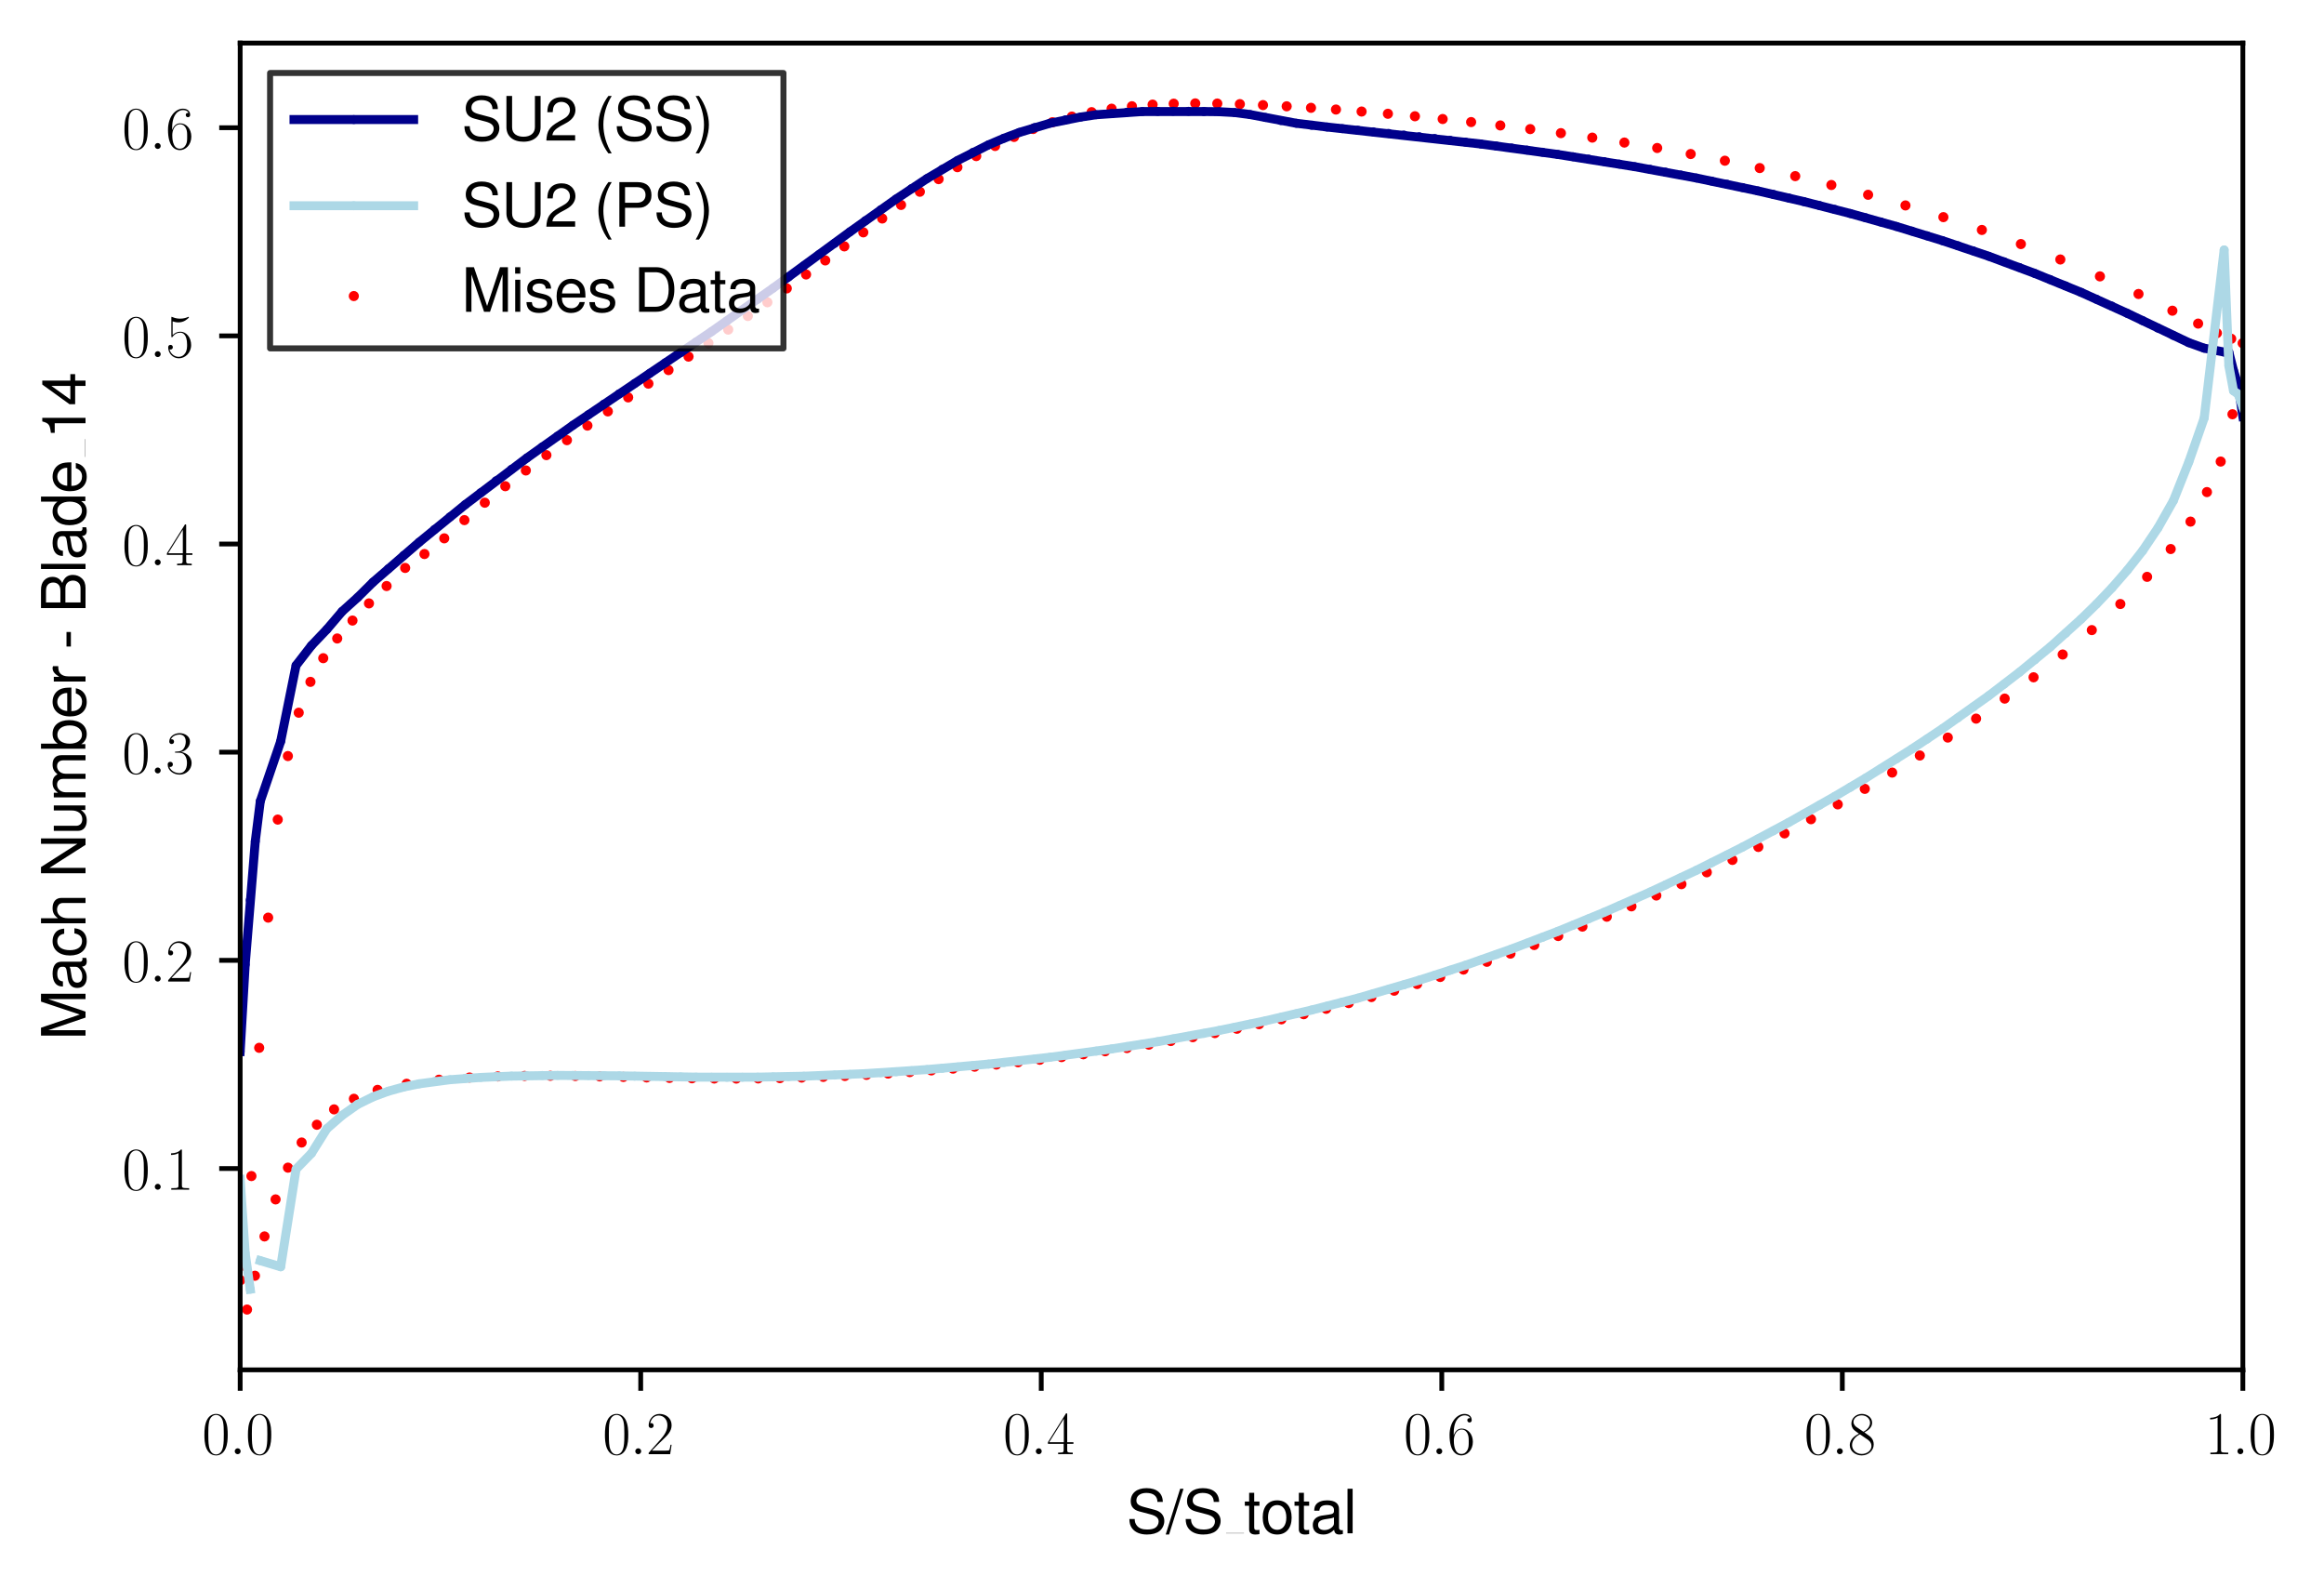 <?xml version="1.0" encoding="utf-8" standalone="no"?>
<!DOCTYPE svg PUBLIC "-//W3C//DTD SVG 1.1//EN"
  "http://www.w3.org/Graphics/SVG/1.1/DTD/svg11.dtd">
<svg xmlns:xlink="http://www.w3.org/1999/xlink" width="388.515pt" height="265.601pt" viewBox="0 0 388.515 265.601" xmlns="http://www.w3.org/2000/svg" version="1.1">
 <defs>
  <style type="text/css">*{stroke-linejoin: round; stroke-linecap: butt}</style>
 </defs>
 <g id="figure_1">
  <g id="patch_1">
   <path d="M 0 265.601 
L 388.515 265.601 
L 388.515 0 
L 0 0 
z
" style="fill: #ffffff"/>
  </g>
  <g id="axes_1">
   <g id="patch_2">
    <path d="M 40.15 228.96 
L 374.95 228.96 
L 374.95 7.2 
L 40.15 7.2 
z
" style="fill: #ffffff"/>
   </g>
   <g id="PathCollection_1">
    <defs>
     <path id="m974cbd4a5c" d="M 0 0.354 
C 0.094 0.354 0.184 0.316 0.25 0.25 
C 0.316 0.184 0.354 0.094 0.354 0 
C 0.354 -0.094 0.316 -0.184 0.25 -0.25 
C 0.184 -0.316 0.094 -0.354 0 -0.354 
C -0.094 -0.354 -0.184 -0.316 -0.25 -0.25 
C -0.316 -0.184 -0.354 -0.094 -0.354 0 
C -0.354 0.094 -0.316 0.184 -0.25 0.25 
C -0.184 0.316 -0.094 0.354 0 0.354 
z
" style="stroke: #ff0000"/>
    </defs>
    <g clip-path="url(#p47b770fdf4)">
     <use xlink:href="#m974cbd4a5c" x="40.15" y="213.981" style="fill: #ff0000; stroke: #ff0000"/>
     <use xlink:href="#m974cbd4a5c" x="41.299" y="218.88" style="fill: #ff0000; stroke: #ff0000"/>
     <use xlink:href="#m974cbd4a5c" x="42.622" y="213.23" style="fill: #ff0000; stroke: #ff0000"/>
     <use xlink:href="#m974cbd4a5c" x="44.219" y="206.66" style="fill: #ff0000; stroke: #ff0000"/>
     <use xlink:href="#m974cbd4a5c" x="46.07" y="200.471" style="fill: #ff0000; stroke: #ff0000"/>
     <use xlink:href="#m974cbd4a5c" x="48.138" y="195.162" style="fill: #ff0000; stroke: #ff0000"/>
     <use xlink:href="#m974cbd4a5c" x="50.426" y="190.962" style="fill: #ff0000; stroke: #ff0000"/>
     <use xlink:href="#m974cbd4a5c" x="52.973" y="187.992" style="fill: #ff0000; stroke: #ff0000"/>
     <use xlink:href="#m974cbd4a5c" x="55.848" y="185.424" style="fill: #ff0000; stroke: #ff0000"/>
     <use xlink:href="#m974cbd4a5c" x="59.165" y="183.653" style="fill: #ff0000; stroke: #ff0000"/>
     <use xlink:href="#m974cbd4a5c" x="63.121" y="182.164" style="fill: #ff0000; stroke: #ff0000"/>
     <use xlink:href="#m974cbd4a5c" x="67.976" y="181.146" style="fill: #ff0000; stroke: #ff0000"/>
     <use xlink:href="#m974cbd4a5c" x="73.39" y="180.465" style="fill: #ff0000; stroke: #ff0000"/>
     <use xlink:href="#m974cbd4a5c" x="78.491" y="180.098" style="fill: #ff0000; stroke: #ff0000"/>
     <use xlink:href="#m974cbd4a5c" x="83.22" y="179.914" style="fill: #ff0000; stroke: #ff0000"/>
     <use xlink:href="#m974cbd4a5c" x="87.698" y="179.827" style="fill: #ff0000; stroke: #ff0000"/>
     <use xlink:href="#m974cbd4a5c" x="92.004" y="179.81" style="fill: #ff0000; stroke: #ff0000"/>
     <use xlink:href="#m974cbd4a5c" x="96.178" y="179.846" style="fill: #ff0000; stroke: #ff0000"/>
     <use xlink:href="#m974cbd4a5c" x="100.244" y="179.911" style="fill: #ff0000; stroke: #ff0000"/>
     <use xlink:href="#m974cbd4a5c" x="104.214" y="179.996" style="fill: #ff0000; stroke: #ff0000"/>
     <use xlink:href="#m974cbd4a5c" x="108.102" y="180.084" style="fill: #ff0000; stroke: #ff0000"/>
     <use xlink:href="#m974cbd4a5c" x="111.922" y="180.162" style="fill: #ff0000; stroke: #ff0000"/>
     <use xlink:href="#m974cbd4a5c" x="115.685" y="180.225" style="fill: #ff0000; stroke: #ff0000"/>
     <use xlink:href="#m974cbd4a5c" x="119.404" y="180.263" style="fill: #ff0000; stroke: #ff0000"/>
     <use xlink:href="#m974cbd4a5c" x="123.088" y="180.272" style="fill: #ff0000; stroke: #ff0000"/>
     <use xlink:href="#m974cbd4a5c" x="126.746" y="180.251" style="fill: #ff0000; stroke: #ff0000"/>
     <use xlink:href="#m974cbd4a5c" x="130.386" y="180.197" style="fill: #ff0000; stroke: #ff0000"/>
     <use xlink:href="#m974cbd4a5c" x="134.013" y="180.108" style="fill: #ff0000; stroke: #ff0000"/>
     <use xlink:href="#m974cbd4a5c" x="137.633" y="179.989" style="fill: #ff0000; stroke: #ff0000"/>
     <use xlink:href="#m974cbd4a5c" x="141.248" y="179.837" style="fill: #ff0000; stroke: #ff0000"/>
     <use xlink:href="#m974cbd4a5c" x="144.86" y="179.65" style="fill: #ff0000; stroke: #ff0000"/>
     <use xlink:href="#m974cbd4a5c" x="148.472" y="179.434" style="fill: #ff0000; stroke: #ff0000"/>
     <use xlink:href="#m974cbd4a5c" x="152.085" y="179.188" style="fill: #ff0000; stroke: #ff0000"/>
     <use xlink:href="#m974cbd4a5c" x="155.701" y="178.911" style="fill: #ff0000; stroke: #ff0000"/>
     <use xlink:href="#m974cbd4a5c" x="159.319" y="178.609" style="fill: #ff0000; stroke: #ff0000"/>
     <use xlink:href="#m974cbd4a5c" x="162.941" y="178.283" style="fill: #ff0000; stroke: #ff0000"/>
     <use xlink:href="#m974cbd4a5c" x="166.566" y="177.927" style="fill: #ff0000; stroke: #ff0000"/>
     <use xlink:href="#m974cbd4a5c" x="170.194" y="177.542" style="fill: #ff0000; stroke: #ff0000"/>
     <use xlink:href="#m974cbd4a5c" x="173.827" y="177.13" style="fill: #ff0000; stroke: #ff0000"/>
     <use xlink:href="#m974cbd4a5c" x="177.464" y="176.686" style="fill: #ff0000; stroke: #ff0000"/>
     <use xlink:href="#m974cbd4a5c" x="181.106" y="176.212" style="fill: #ff0000; stroke: #ff0000"/>
     <use xlink:href="#m974cbd4a5c" x="184.753" y="175.71" style="fill: #ff0000; stroke: #ff0000"/>
     <use xlink:href="#m974cbd4a5c" x="188.406" y="175.173" style="fill: #ff0000; stroke: #ff0000"/>
     <use xlink:href="#m974cbd4a5c" x="192.065" y="174.601" style="fill: #ff0000; stroke: #ff0000"/>
     <use xlink:href="#m974cbd4a5c" x="195.733" y="173.995" style="fill: #ff0000; stroke: #ff0000"/>
     <use xlink:href="#m974cbd4a5c" x="199.408" y="173.352" style="fill: #ff0000; stroke: #ff0000"/>
     <use xlink:href="#m974cbd4a5c" x="203.093" y="172.669" style="fill: #ff0000; stroke: #ff0000"/>
     <use xlink:href="#m974cbd4a5c" x="206.789" y="171.946" style="fill: #ff0000; stroke: #ff0000"/>
     <use xlink:href="#m974cbd4a5c" x="210.497" y="171.182" style="fill: #ff0000; stroke: #ff0000"/>
     <use xlink:href="#m974cbd4a5c" x="214.218" y="170.371" style="fill: #ff0000; stroke: #ff0000"/>
     <use xlink:href="#m974cbd4a5c" x="217.953" y="169.516" style="fill: #ff0000; stroke: #ff0000"/>
     <use xlink:href="#m974cbd4a5c" x="221.706" y="168.61" style="fill: #ff0000; stroke: #ff0000"/>
     <use xlink:href="#m974cbd4a5c" x="225.476" y="167.657" style="fill: #ff0000; stroke: #ff0000"/>
     <use xlink:href="#m974cbd4a5c" x="229.266" y="166.648" style="fill: #ff0000; stroke: #ff0000"/>
     <use xlink:href="#m974cbd4a5c" x="233.078" y="165.587" style="fill: #ff0000; stroke: #ff0000"/>
     <use xlink:href="#m974cbd4a5c" x="236.912" y="164.469" style="fill: #ff0000; stroke: #ff0000"/>
     <use xlink:href="#m974cbd4a5c" x="240.771" y="163.292" style="fill: #ff0000; stroke: #ff0000"/>
     <use xlink:href="#m974cbd4a5c" x="244.656" y="162.054" style="fill: #ff0000; stroke: #ff0000"/>
     <use xlink:href="#m974cbd4a5c" x="248.57" y="160.753" style="fill: #ff0000; stroke: #ff0000"/>
     <use xlink:href="#m974cbd4a5c" x="252.513" y="159.388" style="fill: #ff0000; stroke: #ff0000"/>
     <use xlink:href="#m974cbd4a5c" x="256.488" y="157.951" style="fill: #ff0000; stroke: #ff0000"/>
     <use xlink:href="#m974cbd4a5c" x="260.496" y="156.448" style="fill: #ff0000; stroke: #ff0000"/>
     <use xlink:href="#m974cbd4a5c" x="264.539" y="154.871" style="fill: #ff0000; stroke: #ff0000"/>
     <use xlink:href="#m974cbd4a5c" x="268.619" y="153.219" style="fill: #ff0000; stroke: #ff0000"/>
     <use xlink:href="#m974cbd4a5c" x="272.737" y="151.489" style="fill: #ff0000; stroke: #ff0000"/>
     <use xlink:href="#m974cbd4a5c" x="276.894" y="149.677" style="fill: #ff0000; stroke: #ff0000"/>
     <use xlink:href="#m974cbd4a5c" x="281.094" y="147.782" style="fill: #ff0000; stroke: #ff0000"/>
     <use xlink:href="#m974cbd4a5c" x="285.335" y="145.799" style="fill: #ff0000; stroke: #ff0000"/>
     <use xlink:href="#m974cbd4a5c" x="289.621" y="143.729" style="fill: #ff0000; stroke: #ff0000"/>
     <use xlink:href="#m974cbd4a5c" x="293.951" y="141.56" style="fill: #ff0000; stroke: #ff0000"/>
     <use xlink:href="#m974cbd4a5c" x="298.328" y="139.295" style="fill: #ff0000; stroke: #ff0000"/>
     <use xlink:href="#m974cbd4a5c" x="302.753" y="136.925" style="fill: #ff0000; stroke: #ff0000"/>
     <use xlink:href="#m974cbd4a5c" x="307.227" y="134.444" style="fill: #ff0000; stroke: #ff0000"/>
     <use xlink:href="#m974cbd4a5c" x="311.75" y="131.852" style="fill: #ff0000; stroke: #ff0000"/>
     <use xlink:href="#m974cbd4a5c" x="316.323" y="129.13" style="fill: #ff0000; stroke: #ff0000"/>
     <use xlink:href="#m974cbd4a5c" x="320.948" y="126.277" style="fill: #ff0000; stroke: #ff0000"/>
     <use xlink:href="#m974cbd4a5c" x="325.623" y="123.279" style="fill: #ff0000; stroke: #ff0000"/>
     <use xlink:href="#m974cbd4a5c" x="330.353" y="120.111" style="fill: #ff0000; stroke: #ff0000"/>
     <use xlink:href="#m974cbd4a5c" x="335.134" y="116.765" style="fill: #ff0000; stroke: #ff0000"/>
     <use xlink:href="#m974cbd4a5c" x="339.963" y="113.205" style="fill: #ff0000; stroke: #ff0000"/>
     <use xlink:href="#m974cbd4a5c" x="344.83" y="109.398" style="fill: #ff0000; stroke: #ff0000"/>
     <use xlink:href="#m974cbd4a5c" x="349.698" y="105.317" style="fill: #ff0000; stroke: #ff0000"/>
     <use xlink:href="#m974cbd4a5c" x="354.469" y="100.958" style="fill: #ff0000; stroke: #ff0000"/>
     <use xlink:href="#m974cbd4a5c" x="358.943" y="96.416" style="fill: #ff0000; stroke: #ff0000"/>
     <use xlink:href="#m974cbd4a5c" x="362.887" y="91.766" style="fill: #ff0000; stroke: #ff0000"/>
     <use xlink:href="#m974cbd4a5c" x="366.199" y="87.182" style="fill: #ff0000; stroke: #ff0000"/>
     <use xlink:href="#m974cbd4a5c" x="368.946" y="82.247" style="fill: #ff0000; stroke: #ff0000"/>
     <use xlink:href="#m974cbd4a5c" x="371.247" y="77.144" style="fill: #ff0000; stroke: #ff0000"/>
     <use xlink:href="#m974cbd4a5c" x="373.213" y="69.239" style="fill: #ff0000; stroke: #ff0000"/>
     <use xlink:href="#m974cbd4a5c" x="374.95" y="57.359" style="fill: #ff0000; stroke: #ff0000"/>
     <use xlink:href="#m974cbd4a5c" x="40.15" y="213.981" style="fill: #ff0000; stroke: #ff0000"/>
     <use xlink:href="#m974cbd4a5c" x="41.031" y="211.628" style="fill: #ff0000; stroke: #ff0000"/>
     <use xlink:href="#m974cbd4a5c" x="42.032" y="196.569" style="fill: #ff0000; stroke: #ff0000"/>
     <use xlink:href="#m974cbd4a5c" x="43.33" y="175.134" style="fill: #ff0000; stroke: #ff0000"/>
     <use xlink:href="#m974cbd4a5c" x="44.83" y="153.373" style="fill: #ff0000; stroke: #ff0000"/>
     <use xlink:href="#m974cbd4a5c" x="46.433" y="136.987" style="fill: #ff0000; stroke: #ff0000"/>
     <use xlink:href="#m974cbd4a5c" x="48.128" y="126.368" style="fill: #ff0000; stroke: #ff0000"/>
     <use xlink:href="#m974cbd4a5c" x="49.94" y="119.123" style="fill: #ff0000; stroke: #ff0000"/>
     <use xlink:href="#m974cbd4a5c" x="51.9" y="113.968" style="fill: #ff0000; stroke: #ff0000"/>
     <use xlink:href="#m974cbd4a5c" x="54.038" y="110.011" style="fill: #ff0000; stroke: #ff0000"/>
     <use xlink:href="#m974cbd4a5c" x="56.375" y="106.716" style="fill: #ff0000; stroke: #ff0000"/>
     <use xlink:href="#m974cbd4a5c" x="58.926" y="103.721" style="fill: #ff0000; stroke: #ff0000"/>
     <use xlink:href="#m974cbd4a5c" x="61.684" y="100.855" style="fill: #ff0000; stroke: #ff0000"/>
     <use xlink:href="#m974cbd4a5c" x="64.63" y="97.95" style="fill: #ff0000; stroke: #ff0000"/>
     <use xlink:href="#m974cbd4a5c" x="67.734" y="94.926" style="fill: #ff0000; stroke: #ff0000"/>
     <use xlink:href="#m974cbd4a5c" x="70.958" y="92.6" style="fill: #ff0000; stroke: #ff0000"/>
     <use xlink:href="#m974cbd4a5c" x="74.269" y="89.979" style="fill: #ff0000; stroke: #ff0000"/>
     <use xlink:href="#m974cbd4a5c" x="77.638" y="86.933" style="fill: #ff0000; stroke: #ff0000"/>
     <use xlink:href="#m974cbd4a5c" x="81.045" y="84.022" style="fill: #ff0000; stroke: #ff0000"/>
     <use xlink:href="#m974cbd4a5c" x="84.471" y="81.264" style="fill: #ff0000; stroke: #ff0000"/>
     <use xlink:href="#m974cbd4a5c" x="87.908" y="78.634" style="fill: #ff0000; stroke: #ff0000"/>
     <use xlink:href="#m974cbd4a5c" x="91.345" y="76.07" style="fill: #ff0000; stroke: #ff0000"/>
     <use xlink:href="#m974cbd4a5c" x="94.778" y="73.569" style="fill: #ff0000; stroke: #ff0000"/>
     <use xlink:href="#m974cbd4a5c" x="98.203" y="71.135" style="fill: #ff0000; stroke: #ff0000"/>
     <use xlink:href="#m974cbd4a5c" x="101.616" y="68.76" style="fill: #ff0000; stroke: #ff0000"/>
     <use xlink:href="#m974cbd4a5c" x="105.014" y="66.422" style="fill: #ff0000; stroke: #ff0000"/>
     <use xlink:href="#m974cbd4a5c" x="108.396" y="64.123" style="fill: #ff0000; stroke: #ff0000"/>
     <use xlink:href="#m974cbd4a5c" x="111.76" y="61.857" style="fill: #ff0000; stroke: #ff0000"/>
     <use xlink:href="#m974cbd4a5c" x="115.105" y="59.602" style="fill: #ff0000; stroke: #ff0000"/>
     <use xlink:href="#m974cbd4a5c" x="118.431" y="57.35" style="fill: #ff0000; stroke: #ff0000"/>
     <use xlink:href="#m974cbd4a5c" x="121.737" y="55.092" style="fill: #ff0000; stroke: #ff0000"/>
     <use xlink:href="#m974cbd4a5c" x="125.022" y="52.818" style="fill: #ff0000; stroke: #ff0000"/>
     <use xlink:href="#m974cbd4a5c" x="128.286" y="50.524" style="fill: #ff0000; stroke: #ff0000"/>
     <use xlink:href="#m974cbd4a5c" x="131.53" y="48.204" style="fill: #ff0000; stroke: #ff0000"/>
     <use xlink:href="#m974cbd4a5c" x="134.755" y="45.875" style="fill: #ff0000; stroke: #ff0000"/>
     <use xlink:href="#m974cbd4a5c" x="137.961" y="43.527" style="fill: #ff0000; stroke: #ff0000"/>
     <use xlink:href="#m974cbd4a5c" x="141.15" y="41.178" style="fill: #ff0000; stroke: #ff0000"/>
     <use xlink:href="#m974cbd4a5c" x="144.323" y="38.837" style="fill: #ff0000; stroke: #ff0000"/>
     <use xlink:href="#m974cbd4a5c" x="147.484" y="36.519" style="fill: #ff0000; stroke: #ff0000"/>
     <use xlink:href="#m974cbd4a5c" x="150.634" y="34.253" style="fill: #ff0000; stroke: #ff0000"/>
     <use xlink:href="#m974cbd4a5c" x="153.777" y="32.047" style="fill: #ff0000; stroke: #ff0000"/>
     <use xlink:href="#m974cbd4a5c" x="156.916" y="29.938" style="fill: #ff0000; stroke: #ff0000"/>
     <use xlink:href="#m974cbd4a5c" x="160.056" y="27.944" style="fill: #ff0000; stroke: #ff0000"/>
     <use xlink:href="#m974cbd4a5c" x="163.201" y="26.091" style="fill: #ff0000; stroke: #ff0000"/>
     <use xlink:href="#m974cbd4a5c" x="166.356" y="24.4" style="fill: #ff0000; stroke: #ff0000"/>
     <use xlink:href="#m974cbd4a5c" x="169.526" y="22.886" style="fill: #ff0000; stroke: #ff0000"/>
     <use xlink:href="#m974cbd4a5c" x="172.719" y="21.562" style="fill: #ff0000; stroke: #ff0000"/>
     <use xlink:href="#m974cbd4a5c" x="175.939" y="20.43" style="fill: #ff0000; stroke: #ff0000"/>
     <use xlink:href="#m974cbd4a5c" x="179.193" y="19.488" style="fill: #ff0000; stroke: #ff0000"/>
     <use xlink:href="#m974cbd4a5c" x="182.488" y="18.744" style="fill: #ff0000; stroke: #ff0000"/>
     <use xlink:href="#m974cbd4a5c" x="185.83" y="18.168" style="fill: #ff0000; stroke: #ff0000"/>
     <use xlink:href="#m974cbd4a5c" x="189.228" y="17.759" style="fill: #ff0000; stroke: #ff0000"/>
     <use xlink:href="#m974cbd4a5c" x="192.687" y="17.484" style="fill: #ff0000; stroke: #ff0000"/>
     <use xlink:href="#m974cbd4a5c" x="196.215" y="17.329" style="fill: #ff0000; stroke: #ff0000"/>
     <use xlink:href="#m974cbd4a5c" x="199.818" y="17.28" style="fill: #ff0000; stroke: #ff0000"/>
     <use xlink:href="#m974cbd4a5c" x="203.502" y="17.307" style="fill: #ff0000; stroke: #ff0000"/>
     <use xlink:href="#m974cbd4a5c" x="207.274" y="17.403" style="fill: #ff0000; stroke: #ff0000"/>
     <use xlink:href="#m974cbd4a5c" x="211.138" y="17.565" style="fill: #ff0000; stroke: #ff0000"/>
     <use xlink:href="#m974cbd4a5c" x="215.101" y="17.768" style="fill: #ff0000; stroke: #ff0000"/>
     <use xlink:href="#m974cbd4a5c" x="219.167" y="18.021" style="fill: #ff0000; stroke: #ff0000"/>
     <use xlink:href="#m974cbd4a5c" x="223.341" y="18.307" style="fill: #ff0000; stroke: #ff0000"/>
     <use xlink:href="#m974cbd4a5c" x="227.625" y="18.642" style="fill: #ff0000; stroke: #ff0000"/>
     <use xlink:href="#m974cbd4a5c" x="232.024" y="19.015" style="fill: #ff0000; stroke: #ff0000"/>
     <use xlink:href="#m974cbd4a5c" x="236.541" y="19.432" style="fill: #ff0000; stroke: #ff0000"/>
     <use xlink:href="#m974cbd4a5c" x="241.177" y="19.893" style="fill: #ff0000; stroke: #ff0000"/>
     <use xlink:href="#m974cbd4a5c" x="245.935" y="20.403" style="fill: #ff0000; stroke: #ff0000"/>
     <use xlink:href="#m974cbd4a5c" x="250.814" y="20.968" style="fill: #ff0000; stroke: #ff0000"/>
     <use xlink:href="#m974cbd4a5c" x="255.817" y="21.579" style="fill: #ff0000; stroke: #ff0000"/>
     <use xlink:href="#m974cbd4a5c" x="260.943" y="22.253" style="fill: #ff0000; stroke: #ff0000"/>
     <use xlink:href="#m974cbd4a5c" x="266.189" y="23.001" style="fill: #ff0000; stroke: #ff0000"/>
     <use xlink:href="#m974cbd4a5c" x="271.556" y="23.828" style="fill: #ff0000; stroke: #ff0000"/>
     <use xlink:href="#m974cbd4a5c" x="277.042" y="24.736" style="fill: #ff0000; stroke: #ff0000"/>
     <use xlink:href="#m974cbd4a5c" x="282.642" y="25.743" style="fill: #ff0000; stroke: #ff0000"/>
     <use xlink:href="#m974cbd4a5c" x="288.356" y="26.862" style="fill: #ff0000; stroke: #ff0000"/>
     <use xlink:href="#m974cbd4a5c" x="294.184" y="28.091" style="fill: #ff0000; stroke: #ff0000"/>
     <use xlink:href="#m974cbd4a5c" x="300.118" y="29.438" style="fill: #ff0000; stroke: #ff0000"/>
     <use xlink:href="#m974cbd4a5c" x="306.157" y="30.922" style="fill: #ff0000; stroke: #ff0000"/>
     <use xlink:href="#m974cbd4a5c" x="312.301" y="32.556" style="fill: #ff0000; stroke: #ff0000"/>
     <use xlink:href="#m974cbd4a5c" x="318.546" y="34.337" style="fill: #ff0000; stroke: #ff0000"/>
     <use xlink:href="#m974cbd4a5c" x="324.886" y="36.294" style="fill: #ff0000; stroke: #ff0000"/>
     <use xlink:href="#m974cbd4a5c" x="331.32" y="38.435" style="fill: #ff0000; stroke: #ff0000"/>
     <use xlink:href="#m974cbd4a5c" x="337.841" y="40.793" style="fill: #ff0000; stroke: #ff0000"/>
     <use xlink:href="#m974cbd4a5c" x="344.436" y="43.371" style="fill: #ff0000; stroke: #ff0000"/>
     <use xlink:href="#m974cbd4a5c" x="351.057" y="46.194" style="fill: #ff0000; stroke: #ff0000"/>
     <use xlink:href="#m974cbd4a5c" x="357.505" y="49.136" style="fill: #ff0000; stroke: #ff0000"/>
     <use xlink:href="#m974cbd4a5c" x="363.17" y="51.931" style="fill: #ff0000; stroke: #ff0000"/>
     <use xlink:href="#m974cbd4a5c" x="367.472" y="54.086" style="fill: #ff0000; stroke: #ff0000"/>
     <use xlink:href="#m974cbd4a5c" x="370.612" y="55.676" style="fill: #ff0000; stroke: #ff0000"/>
     <use xlink:href="#m974cbd4a5c" x="373" y="56.626" style="fill: #ff0000; stroke: #ff0000"/>
     <use xlink:href="#m974cbd4a5c" x="374.95" y="57.359" style="fill: #ff0000; stroke: #ff0000"/>
    </g>
   </g>
   <g id="matplotlib.axis_1">
    <g id="xtick_1">
     <g id="line2d_1">
      <defs>
       <path id="mdaf4b3fbb2" d="M 0 0 
L 0 3.5 
" style="stroke: #000000; stroke-width: 0.8"/>
      </defs>
      <g>
       <use xlink:href="#mdaf4b3fbb2" x="40.15" y="228.96" style="stroke: #000000; stroke-width: 0.8"/>
      </g>
     </g>
     <g id="text_1">
      <!-- $\mathdefault{0.0}$ -->
      <g transform="translate(33.785 243.058) scale(0.1 -0.1)">
       <defs>
        <path id="CMR17-30" d="M 2688 2038 
C 2688 2430 2682 3099 2413 3613 
C 2176 4063 1798 4224 1466 4224 
C 1158 4224 768 4082 525 3620 
C 269 3137 243 2539 243 2038 
C 243 1671 250 1112 448 623 
C 723 -39 1216 -128 1466 -128 
C 1760 -128 2208 -7 2470 604 
C 2662 1048 2688 1568 2688 2038 
z
M 1466 -26 
C 1056 -26 813 328 723 816 
C 653 1196 653 1749 653 2109 
C 653 2604 653 3015 736 3407 
C 858 3954 1216 4121 1466 4121 
C 1728 4121 2067 3947 2189 3420 
C 2272 3054 2278 2623 2278 2109 
C 2278 1691 2278 1176 2202 797 
C 2067 96 1690 -26 1466 -26 
z
" transform="scale(0.016)"/>
        <path id="CMMI12-3a" d="M 1178 307 
C 1178 492 1024 620 870 620 
C 685 620 557 467 557 313 
C 557 128 710 0 864 0 
C 1050 0 1178 153 1178 307 
z
" transform="scale(0.016)"/>
       </defs>
       <use xlink:href="#CMR17-30" transform="scale(0.996)"/>
       <use xlink:href="#CMMI12-3a" transform="translate(45.69 0) scale(0.996)"/>
       <use xlink:href="#CMR17-30" transform="translate(72.788 0) scale(0.996)"/>
      </g>
     </g>
    </g>
    <g id="xtick_2">
     <g id="line2d_2">
      <g>
       <use xlink:href="#mdaf4b3fbb2" x="107.11" y="228.96" style="stroke: #000000; stroke-width: 0.8"/>
      </g>
     </g>
     <g id="text_2">
      <!-- $\mathdefault{0.2}$ -->
      <g transform="translate(100.745 243.058) scale(0.1 -0.1)">
       <defs>
        <path id="CMR17-32" d="M 2669 990 
L 2554 990 
C 2490 537 2438 460 2413 422 
C 2381 371 1920 371 1830 371 
L 602 371 
C 832 620 1280 1073 1824 1596 
C 2214 1966 2669 2400 2669 3033 
C 2669 3788 2067 4224 1395 4224 
C 691 4224 262 3603 262 3027 
C 262 2777 448 2745 525 2745 
C 589 2745 781 2783 781 3007 
C 781 3206 614 3264 525 3264 
C 486 3264 448 3257 422 3244 
C 544 3788 915 4057 1306 4057 
C 1862 4057 2227 3616 2227 3033 
C 2227 2477 1901 1998 1536 1583 
L 262 147 
L 262 0 
L 2515 0 
L 2669 990 
z
" transform="scale(0.016)"/>
       </defs>
       <use xlink:href="#CMR17-30" transform="scale(0.996)"/>
       <use xlink:href="#CMMI12-3a" transform="translate(45.69 0) scale(0.996)"/>
       <use xlink:href="#CMR17-32" transform="translate(72.788 0) scale(0.996)"/>
      </g>
     </g>
    </g>
    <g id="xtick_3">
     <g id="line2d_3">
      <g>
       <use xlink:href="#mdaf4b3fbb2" x="174.07" y="228.96" style="stroke: #000000; stroke-width: 0.8"/>
      </g>
     </g>
     <g id="text_3">
      <!-- $\mathdefault{0.4}$ -->
      <g transform="translate(167.705 243.058) scale(0.1 -0.1)">
       <defs>
        <path id="CMR17-34" d="M 2150 4147 
C 2150 4281 2144 4288 2029 4288 
L 128 1254 
L 128 1088 
L 1779 1088 
L 1779 460 
C 1779 230 1766 166 1318 166 
L 1197 166 
L 1197 0 
C 1402 12 1747 12 1965 12 
C 2182 12 2528 12 2733 0 
L 2733 166 
L 2611 166 
C 2163 166 2150 230 2150 460 
L 2150 1088 
L 2803 1088 
L 2803 1254 
L 2150 1254 
L 2150 4147 
z
M 1798 3723 
L 1798 1254 
L 256 1254 
L 1798 3723 
z
" transform="scale(0.016)"/>
       </defs>
       <use xlink:href="#CMR17-30" transform="scale(0.996)"/>
       <use xlink:href="#CMMI12-3a" transform="translate(45.69 0) scale(0.996)"/>
       <use xlink:href="#CMR17-34" transform="translate(72.788 0) scale(0.996)"/>
      </g>
     </g>
    </g>
    <g id="xtick_4">
     <g id="line2d_4">
      <g>
       <use xlink:href="#mdaf4b3fbb2" x="241.03" y="228.96" style="stroke: #000000; stroke-width: 0.8"/>
      </g>
     </g>
     <g id="text_4">
      <!-- $\mathdefault{0.6}$ -->
      <g transform="translate(234.665 243.058) scale(0.1 -0.1)">
       <defs>
        <path id="CMR17-36" d="M 678 2198 
C 678 3712 1395 4076 1811 4076 
C 1946 4076 2272 4049 2400 3782 
C 2298 3782 2106 3782 2106 3558 
C 2106 3385 2246 3328 2336 3328 
C 2394 3328 2566 3353 2566 3571 
C 2566 3987 2246 4224 1805 4224 
C 1043 4224 243 3411 243 2011 
C 243 257 966 -128 1478 -128 
C 2099 -128 2688 431 2688 1295 
C 2688 2101 2170 2688 1517 2688 
C 1126 2688 838 2430 678 1979 
L 678 2198 
z
M 1478 25 
C 691 25 691 1212 691 1450 
C 691 1914 909 2585 1504 2585 
C 1613 2585 1926 2585 2138 2140 
C 2253 1889 2253 1624 2253 1302 
C 2253 954 2253 696 2118 438 
C 1978 173 1773 25 1478 25 
z
" transform="scale(0.016)"/>
       </defs>
       <use xlink:href="#CMR17-30" transform="scale(0.996)"/>
       <use xlink:href="#CMMI12-3a" transform="translate(45.69 0) scale(0.996)"/>
       <use xlink:href="#CMR17-36" transform="translate(72.788 0) scale(0.996)"/>
      </g>
     </g>
    </g>
    <g id="xtick_5">
     <g id="line2d_5">
      <g>
       <use xlink:href="#mdaf4b3fbb2" x="307.99" y="228.96" style="stroke: #000000; stroke-width: 0.8"/>
      </g>
     </g>
     <g id="text_5">
      <!-- $\mathdefault{0.8}$ -->
      <g transform="translate(301.625 243.058) scale(0.1 -0.1)">
       <defs>
        <path id="CMR17-38" d="M 1741 2289 
C 2144 2494 2554 2803 2554 3298 
C 2554 3884 1990 4224 1472 4224 
C 890 4224 378 3800 378 3215 
C 378 3054 416 2777 666 2533 
C 730 2469 998 2276 1171 2154 
C 883 2006 211 1652 211 945 
C 211 282 838 -128 1459 -128 
C 2144 -128 2720 366 2720 1022 
C 2720 1607 2330 1877 2074 2051 
L 1741 2289 
z
M 902 2855 
C 851 2887 595 3086 595 3388 
C 595 3781 998 4076 1459 4076 
C 1965 4076 2336 3716 2336 3298 
C 2336 2700 1670 2359 1638 2359 
C 1632 2359 1626 2359 1574 2398 
L 902 2855 
z
M 2080 1536 
C 2176 1466 2483 1253 2483 861 
C 2483 385 2010 25 1472 25 
C 890 25 448 443 448 951 
C 448 1459 838 1884 1280 2083 
L 2080 1536 
z
" transform="scale(0.016)"/>
       </defs>
       <use xlink:href="#CMR17-30" transform="scale(0.996)"/>
       <use xlink:href="#CMMI12-3a" transform="translate(45.69 0) scale(0.996)"/>
       <use xlink:href="#CMR17-38" transform="translate(72.788 0) scale(0.996)"/>
      </g>
     </g>
    </g>
    <g id="xtick_6">
     <g id="line2d_6">
      <g>
       <use xlink:href="#mdaf4b3fbb2" x="374.95" y="228.96" style="stroke: #000000; stroke-width: 0.8"/>
      </g>
     </g>
     <g id="text_6">
      <!-- $\mathdefault{1.0}$ -->
      <g transform="translate(368.585 243.058) scale(0.1 -0.1)">
       <defs>
        <path id="CMR17-31" d="M 1702 4083 
C 1702 4217 1696 4224 1606 4224 
C 1357 3927 979 3833 621 3820 
C 602 3820 570 3820 563 3808 
C 557 3795 557 3782 557 3648 
C 755 3648 1088 3686 1344 3839 
L 1344 467 
C 1344 243 1331 166 781 166 
L 589 166 
L 589 0 
C 896 6 1216 12 1523 12 
C 1830 12 2150 6 2458 0 
L 2458 166 
L 2266 166 
C 1715 166 1702 236 1702 467 
L 1702 4083 
z
" transform="scale(0.016)"/>
       </defs>
       <use xlink:href="#CMR17-31" transform="scale(0.996)"/>
       <use xlink:href="#CMMI12-3a" transform="translate(45.69 0) scale(0.996)"/>
       <use xlink:href="#CMR17-30" transform="translate(72.788 0) scale(0.996)"/>
      </g>
     </g>
    </g>
    <g id="text_7">
     <!-- S/S_{total} -->
     <g transform="translate(188.313 256.279) scale(0.1 -0.1)">
      <defs>
       <path id="NimbusSanL-Regu-53" d="M 3814 3295 
C 3808 4204 3181 4736 2106 4736 
C 1082 4736 448 4211 448 3372 
C 448 2806 749 2450 1363 2291 
L 2522 1986 
C 3110 1833 3379 1598 3379 1236 
C 3379 988 3245 733 3046 593 
C 2861 466 2566 396 2189 396 
C 1683 396 1338 517 1114 784 
C 941 988 864 1210 870 1496 
L 307 1496 
C 314 1070 397 790 582 536 
C 902 102 1440 -128 2150 -128 
C 2707 -128 3162 0 3462 230 
C 3776 479 3974 892 3974 1293 
C 3974 1865 3616 2284 2982 2456 
L 1811 2768 
C 1248 2920 1043 3098 1043 3454 
C 1043 3925 1459 4236 2086 4236 
C 2829 4236 3245 3899 3251 3295 
L 3814 3295 
z
" transform="scale(0.016)"/>
       <path id="NimbusSanL-Regu-2f" d="M 1466 4672 
L -51 -128 
L 301 -128 
L 1818 4672 
L 1466 4672 
z
" transform="scale(0.016)"/>
       <path id="NimbusSanL-Regu-74" d="M 1626 3328 
L 1075 3328 
L 1075 4249 
L 544 4249 
L 544 3328 
L 90 3328 
L 90 2892 
L 544 2892 
L 544 402 
C 544 64 774 -128 1190 -128 
C 1318 -128 1446 -116 1626 -84 
L 1626 364 
C 1555 345 1472 339 1370 339 
C 1139 339 1075 402 1075 634 
L 1075 2892 
L 1626 2892 
L 1626 3328 
z
" transform="scale(0.016)"/>
       <path id="NimbusSanL-Regu-6f" d="M 1741 3456 
C 800 3456 230 2784 230 1663 
C 230 543 794 -128 1747 -128 
C 2688 -128 3264 543 3264 1638 
C 3264 2791 2707 3456 1741 3456 
z
M 1747 2963 
C 2349 2963 2707 2472 2707 1644 
C 2707 861 2336 364 1747 364 
C 1152 364 787 855 787 1663 
C 787 2466 1152 2963 1747 2963 
z
" transform="scale(0.016)"/>
       <path id="NimbusSanL-Regu-61" d="M 3424 332 
C 3366 320 3341 320 3309 320 
C 3123 320 3021 415 3021 581 
L 3021 2542 
C 3021 3135 2586 3456 1760 3456 
C 1274 3456 870 3315 646 3065 
C 493 2893 429 2702 416 2370 
L 954 2370 
C 998 2778 1242 2963 1741 2963 
C 2221 2963 2490 2784 2490 2466 
L 2490 2326 
C 2490 2103 2355 2007 1933 1956 
C 1178 1861 1062 1835 858 1753 
C 467 1593 269 1294 269 861 
C 269 256 691 -128 1370 -128 
C 1792 -128 2131 19 2509 364 
C 2547 25 2714 -128 3059 -128 
C 3168 -128 3251 -116 3424 -71 
L 3424 332 
z
M 2490 1071 
C 2490 893 2438 785 2278 638 
C 2061 441 1798 339 1485 339 
C 1069 339 826 536 826 874 
C 826 1224 1062 1402 1632 1485 
C 2195 1562 2310 1587 2490 1670 
L 2490 1071 
z
" transform="scale(0.016)"/>
       <path id="NimbusSanL-Regu-6c" d="M 973 4672 
L 435 4672 
L 435 0 
L 973 0 
L 973 4672 
z
" transform="scale(0.016)"/>
      </defs>
      <use xlink:href="#NimbusSanL-Regu-53" transform="scale(0.996)"/>
      <use xlink:href="#NimbusSanL-Regu-2f" transform="translate(66.45 0) scale(0.996)"/>
      <use xlink:href="#NimbusSanL-Regu-53" transform="translate(94.145 0) scale(0.996)"/>
      <use xlink:href="#NimbusSanL-Regu-74" transform="translate(196.461 0) scale(0.996)"/>
      <use xlink:href="#NimbusSanL-Regu-6f" transform="translate(224.156 0) scale(0.996)"/>
      <use xlink:href="#NimbusSanL-Regu-74" transform="translate(279.548 0) scale(0.996)"/>
      <use xlink:href="#NimbusSanL-Regu-61" transform="translate(307.243 0) scale(0.996)"/>
      <use xlink:href="#NimbusSanL-Regu-6c" transform="translate(362.634 0) scale(0.996)"/>
      <path d="M 166.573 0 
L 196.461 0 
L 196.461 0.399 
L 166.573 0.399 
L 166.573 0 
z
"/>
     </g>
    </g>
   </g>
   <g id="matplotlib.axis_2">
    <g id="ytick_1">
     <g id="line2d_7">
      <defs>
       <path id="m0f13bc3412" d="M 0 0 
L -3.5 0 
" style="stroke: #000000; stroke-width: 0.8"/>
      </defs>
      <g>
       <use xlink:href="#m0f13bc3412" x="40.15" y="195.305" style="stroke: #000000; stroke-width: 0.8"/>
      </g>
     </g>
     <g id="text_8">
      <!-- $\mathdefault{0.1}$ -->
      <g transform="translate(20.42 198.854) scale(0.1 -0.1)">
       <use xlink:href="#CMR17-30" transform="scale(0.996)"/>
       <use xlink:href="#CMMI12-3a" transform="translate(45.69 0) scale(0.996)"/>
       <use xlink:href="#CMR17-31" transform="translate(72.788 0) scale(0.996)"/>
      </g>
     </g>
    </g>
    <g id="ytick_2">
     <g id="line2d_8">
      <g>
       <use xlink:href="#m0f13bc3412" x="40.15" y="160.513" style="stroke: #000000; stroke-width: 0.8"/>
      </g>
     </g>
     <g id="text_9">
      <!-- $\mathdefault{0.2}$ -->
      <g transform="translate(20.42 164.062) scale(0.1 -0.1)">
       <use xlink:href="#CMR17-30" transform="scale(0.996)"/>
       <use xlink:href="#CMMI12-3a" transform="translate(45.69 0) scale(0.996)"/>
       <use xlink:href="#CMR17-32" transform="translate(72.788 0) scale(0.996)"/>
      </g>
     </g>
    </g>
    <g id="ytick_3">
     <g id="line2d_9">
      <g>
       <use xlink:href="#m0f13bc3412" x="40.15" y="125.721" style="stroke: #000000; stroke-width: 0.8"/>
      </g>
     </g>
     <g id="text_10">
      <!-- $\mathdefault{0.3}$ -->
      <g transform="translate(20.42 129.27) scale(0.1 -0.1)">
       <defs>
        <path id="CMR17-33" d="M 1414 2176 
C 1984 2176 2234 1673 2234 1094 
C 2234 322 1824 25 1453 25 
C 1114 25 563 193 390 691 
C 422 678 454 678 486 678 
C 640 678 755 780 755 947 
C 755 1132 614 1216 486 1216 
C 378 1216 211 1164 211 927 
C 211 335 787 -128 1466 -128 
C 2176 -128 2720 432 2720 1087 
C 2720 1718 2208 2176 1600 2246 
C 2086 2347 2554 2776 2554 3353 
C 2554 3856 2048 4224 1472 4224 
C 890 4224 378 3862 378 3347 
C 378 3123 544 3084 627 3084 
C 762 3084 877 3167 877 3334 
C 877 3500 762 3584 627 3584 
C 602 3584 570 3584 544 3571 
C 730 3999 1235 4076 1459 4076 
C 1683 4076 2106 3966 2106 3347 
C 2106 3167 2080 2851 1862 2574 
C 1670 2329 1453 2316 1242 2297 
C 1210 2297 1062 2284 1037 2284 
C 992 2278 966 2272 966 2227 
C 966 2182 973 2176 1101 2176 
L 1414 2176 
z
" transform="scale(0.016)"/>
       </defs>
       <use xlink:href="#CMR17-30" transform="scale(0.996)"/>
       <use xlink:href="#CMMI12-3a" transform="translate(45.69 0) scale(0.996)"/>
       <use xlink:href="#CMR17-33" transform="translate(72.788 0) scale(0.996)"/>
      </g>
     </g>
    </g>
    <g id="ytick_4">
     <g id="line2d_10">
      <g>
       <use xlink:href="#m0f13bc3412" x="40.15" y="90.928" style="stroke: #000000; stroke-width: 0.8"/>
      </g>
     </g>
     <g id="text_11">
      <!-- $\mathdefault{0.4}$ -->
      <g transform="translate(20.42 94.477) scale(0.1 -0.1)">
       <use xlink:href="#CMR17-30" transform="scale(0.996)"/>
       <use xlink:href="#CMMI12-3a" transform="translate(45.69 0) scale(0.996)"/>
       <use xlink:href="#CMR17-34" transform="translate(72.788 0) scale(0.996)"/>
      </g>
     </g>
    </g>
    <g id="ytick_5">
     <g id="line2d_11">
      <g>
       <use xlink:href="#m0f13bc3412" x="40.15" y="56.136" style="stroke: #000000; stroke-width: 0.8"/>
      </g>
     </g>
     <g id="text_12">
      <!-- $\mathdefault{0.5}$ -->
      <g transform="translate(20.42 59.685) scale(0.1 -0.1)">
       <defs>
        <path id="CMR17-35" d="M 730 3750 
C 794 3724 1056 3641 1325 3641 
C 1920 3641 2246 3961 2432 4140 
C 2432 4191 2432 4224 2394 4224 
C 2387 4224 2374 4224 2323 4198 
C 2099 4102 1837 4032 1517 4032 
C 1325 4032 1037 4055 723 4191 
C 653 4224 640 4224 634 4224 
C 602 4224 595 4217 595 4090 
L 595 2231 
C 595 2113 595 2080 659 2080 
C 691 2080 704 2093 736 2139 
C 941 2435 1222 2560 1542 2560 
C 1766 2560 2246 2415 2246 1293 
C 2246 1087 2246 716 2054 422 
C 1894 159 1645 25 1370 25 
C 947 25 518 319 403 812 
C 429 806 480 793 506 793 
C 589 793 749 838 749 1036 
C 749 1209 627 1280 506 1280 
C 358 1280 262 1190 262 1011 
C 262 454 704 -128 1382 -128 
C 2042 -128 2669 441 2669 1267 
C 2669 2054 2170 2662 1549 2662 
C 1222 2662 947 2540 730 2304 
L 730 3750 
z
" transform="scale(0.016)"/>
       </defs>
       <use xlink:href="#CMR17-30" transform="scale(0.996)"/>
       <use xlink:href="#CMMI12-3a" transform="translate(45.69 0) scale(0.996)"/>
       <use xlink:href="#CMR17-35" transform="translate(72.788 0) scale(0.996)"/>
      </g>
     </g>
    </g>
    <g id="ytick_6">
     <g id="line2d_12">
      <g>
       <use xlink:href="#m0f13bc3412" x="40.15" y="21.344" style="stroke: #000000; stroke-width: 0.8"/>
      </g>
     </g>
     <g id="text_13">
      <!-- $\mathdefault{0.6}$ -->
      <g transform="translate(20.42 24.893) scale(0.1 -0.1)">
       <use xlink:href="#CMR17-30" transform="scale(0.996)"/>
       <use xlink:href="#CMMI12-3a" transform="translate(45.69 0) scale(0.996)"/>
       <use xlink:href="#CMR17-36" transform="translate(72.788 0) scale(0.996)"/>
      </g>
     </g>
    </g>
    <g id="text_14">
     <!-- Mach Number - Blade_14 -->
     <g transform="translate(14.298 173.855) rotate(-90) scale(0.1 -0.1)">
      <defs>
       <path id="NimbusSanL-Regu-4d" d="M 2995 0 
L 4307 3915 
L 4307 0 
L 4870 0 
L 4870 4672 
L 4045 4672 
L 2688 602 
L 1306 4672 
L 480 4672 
L 480 0 
L 1043 0 
L 1043 3915 
L 2368 0 
L 2995 0 
z
" transform="scale(0.016)"/>
       <path id="NimbusSanL-Regu-63" d="M 3014 2237 
C 2989 2561 2918 2771 2790 2956 
C 2560 3270 2157 3456 1690 3456 
C 787 3456 198 2740 198 1632 
C 198 555 774 -128 1683 -128 
C 2483 -128 2989 352 3053 1167 
L 2515 1167 
C 2426 632 2150 364 1696 364 
C 1107 364 755 842 755 1632 
C 755 2466 1101 2963 1683 2963 
C 2131 2963 2413 2701 2477 2237 
L 3014 2237 
z
" transform="scale(0.016)"/>
       <path id="NimbusSanL-Regu-68" d="M 448 4672 
L 448 0 
L 979 0 
L 979 1853 
C 979 2539 1338 2988 1888 2988 
C 2061 2988 2234 2930 2362 2834 
C 2515 2725 2579 2565 2579 2328 
L 2579 0 
L 3110 0 
L 3110 2539 
C 3110 3103 2707 3456 2054 3456 
C 1581 3456 1293 3308 979 2898 
L 979 4672 
L 448 4672 
z
" transform="scale(0.016)"/>
       <path id="NimbusSanL-Regu-4e" d="M 4134 4672 
L 3571 4672 
L 3571 852 
L 1133 4672 
L 486 4672 
L 486 0 
L 1050 0 
L 1050 3787 
L 3462 0 
L 4134 0 
L 4134 4672 
z
" transform="scale(0.016)"/>
       <path id="NimbusSanL-Regu-75" d="M 3085 19 
L 3085 3328 
L 2554 3328 
L 2554 1454 
C 2554 780 2195 339 1638 339 
C 1216 339 947 591 947 988 
L 947 3328 
L 416 3328 
L 416 780 
C 416 230 832 -128 1485 -128 
C 1978 -128 2291 44 2605 484 
L 2605 19 
L 3085 19 
z
" transform="scale(0.016)"/>
       <path id="NimbusSanL-Regu-6d" d="M 448 3328 
L 448 0 
L 986 0 
L 986 2089 
C 986 2597 1338 2988 1773 2988 
C 2170 2988 2394 2744 2394 2315 
L 2394 0 
L 2931 0 
L 2931 2109 
C 2931 2597 3283 2988 3718 2988 
C 4109 2988 4339 2738 4339 2315 
L 4339 0 
L 4877 0 
L 4877 2520 
C 4877 3123 4531 3456 3904 3456 
C 3456 3456 3187 3321 2874 2943 
C 2675 3302 2406 3456 1971 3456 
C 1523 3456 1229 3289 941 2886 
L 941 3328 
L 448 3328 
z
" transform="scale(0.016)"/>
       <path id="NimbusSanL-Regu-62" d="M 346 4672 
L 346 19 
L 826 19 
L 826 447 
C 1082 57 1421 -128 1888 -128 
C 2771 -128 3347 594 3347 1702 
C 3347 2784 2797 3456 1914 3456 
C 1453 3456 1126 3283 877 2905 
L 877 4672 
L 346 4672 
z
M 1811 2956 
C 2406 2956 2790 2440 2790 1644 
C 2790 887 2394 371 1811 371 
C 1248 371 877 880 877 1663 
C 877 2447 1248 2956 1811 2956 
z
" transform="scale(0.016)"/>
       <path id="NimbusSanL-Regu-65" d="M 3283 1484 
C 3283 1998 3245 2311 3149 2565 
C 2931 3123 2419 3456 1792 3456 
C 858 3456 256 2734 256 1619 
C 256 545 838 -128 1779 -128 
C 2547 -128 3078 307 3213 1018 
L 2675 1018 
C 2528 588 2227 364 1798 364 
C 1459 364 1171 514 992 787 
C 864 974 819 1161 813 1484 
L 3283 1484 
z
M 826 1920 
C 870 2552 1248 2963 1786 2963 
C 2310 2963 2714 2519 2714 1959 
C 2714 1946 2714 1933 2707 1920 
L 826 1920 
z
" transform="scale(0.016)"/>
       <path id="NimbusSanL-Regu-72" d="M 442 3328 
L 442 0 
L 979 0 
L 979 1727 
C 979 2203 1101 2514 1357 2698 
C 1523 2819 1683 2857 2054 2863 
L 2054 3404 
C 1965 3449 1920 3456 1850 3456 
C 1504 3456 1242 3251 934 2750 
L 934 3328 
L 442 3328 
z
" transform="scale(0.016)"/>
       <path id="NimbusSanL-Regu-2d" d="M 1818 1996 
L 294 1996 
L 294 1536 
L 1818 1536 
L 1818 1996 
z
" transform="scale(0.016)"/>
       <path id="NimbusSanL-Regu-42" d="M 506 0 
L 2611 0 
C 3053 0 3379 121 3629 390 
C 3859 632 3987 961 3987 1321 
C 3987 1878 3731 2214 3136 2444 
C 3558 2643 3782 2994 3782 3476 
C 3782 3821 3654 4127 3411 4345 
C 3168 4569 2848 4672 2400 4672 
L 506 4672 
L 506 0 
z
M 1101 2636 
L 1101 4147 
L 2253 4147 
C 2586 4147 2771 4101 2931 3977 
C 3098 3847 3187 3652 3187 3391 
C 3187 3138 3098 2936 2931 2806 
C 2771 2682 2586 2636 2253 2636 
L 1101 2636 
z
M 1101 524 
L 1101 2112 
L 2554 2112 
C 2842 2112 3034 2042 3174 1890 
C 3315 1745 3392 1542 3392 1315 
C 3392 1093 3315 891 3174 746 
C 3034 594 2842 524 2554 524 
L 1101 524 
z
" transform="scale(0.016)"/>
       <path id="NimbusSanL-Regu-64" d="M 3168 4672 
L 2637 4672 
L 2637 2937 
C 2413 3276 2054 3456 1606 3456 
C 736 3456 166 2759 166 1695 
C 166 568 723 -128 1626 -128 
C 2086 -128 2406 44 2694 460 
L 2694 19 
L 3168 19 
L 3168 4672 
z
M 1696 2956 
C 2272 2956 2637 2447 2637 1651 
C 2637 880 2266 371 1702 371 
C 1114 371 723 887 723 1663 
C 723 2440 1114 2956 1696 2956 
z
" transform="scale(0.016)"/>
       <path id="NimbusSanL-Regu-31" d="M 1658 3232 
L 1658 0 
L 2221 0 
L 2221 4537 
L 1850 4537 
C 1651 3840 1523 3744 653 3635 
L 653 3232 
L 1658 3232 
z
" transform="scale(0.016)"/>
       <path id="NimbusSanL-Regu-34" d="M 2093 1088 
L 2093 0 
L 2656 0 
L 2656 1088 
L 3328 1088 
L 3328 1593 
L 2656 1593 
L 2656 4537 
L 2240 4537 
L 179 1683 
L 179 1088 
L 2093 1088 
z
M 2093 1593 
L 672 1593 
L 2093 3577 
L 2093 1593 
z
" transform="scale(0.016)"/>
      </defs>
      <use xlink:href="#NimbusSanL-Regu-4d" transform="scale(0.996)"/>
      <use xlink:href="#NimbusSanL-Regu-61" transform="translate(82.988 0) scale(0.996)"/>
      <use xlink:href="#NimbusSanL-Regu-63" transform="translate(138.38 0) scale(0.996)"/>
      <use xlink:href="#NimbusSanL-Regu-68" transform="translate(188.193 0) scale(0.996)"/>
      <use xlink:href="#NimbusSanL-Regu-4e" transform="translate(271.28 0) scale(0.996)"/>
      <use xlink:href="#NimbusSanL-Regu-75" transform="translate(343.21 0) scale(0.996)"/>
      <use xlink:href="#NimbusSanL-Regu-6d" transform="translate(398.602 0) scale(0.996)"/>
      <use xlink:href="#NimbusSanL-Regu-62" transform="translate(481.59 0) scale(0.996)"/>
      <use xlink:href="#NimbusSanL-Regu-65" transform="translate(536.982 0) scale(0.996)"/>
      <use xlink:href="#NimbusSanL-Regu-72" transform="translate(592.374 0) scale(0.996)"/>
      <use xlink:href="#NimbusSanL-Regu-2d" transform="translate(653.244 0) scale(0.996)"/>
      <use xlink:href="#NimbusSanL-Regu-42" transform="translate(714.114 0) scale(0.996)"/>
      <use xlink:href="#NimbusSanL-Regu-6c" transform="translate(780.564 0) scale(0.996)"/>
      <use xlink:href="#NimbusSanL-Regu-61" transform="translate(802.681 0) scale(0.996)"/>
      <use xlink:href="#NimbusSanL-Regu-64" transform="translate(858.073 0) scale(0.996)"/>
      <use xlink:href="#NimbusSanL-Regu-65" transform="translate(913.465 0) scale(0.996)"/>
      <use xlink:href="#NimbusSanL-Regu-31" transform="translate(1004.722 0) scale(0.996)"/>
      <use xlink:href="#NimbusSanL-Regu-34" transform="translate(1060.113 0) scale(0.996)"/>
      <path d="M 974.834 0 
L 1004.722 0 
L 1004.722 0.399 
L 974.834 0.399 
L 974.834 0 
z
"/>
     </g>
    </g>
   </g>
   <g id="line2d_13">
    <path d="M 40.15 175.749 
L 40.992 161.232 
L 42.675 140.636 
L 43.516 133.905 
L 46.921 123.913 
L 49.492 111.227 
L 52.064 107.901 
L 54.636 105.201 
L 57.208 102.185 
L 59.78 99.864 
L 62.352 97.314 
L 70.069 90.632 
L 77.786 84.335 
L 88.076 76.548 
L 95.793 71.074 
L 111.227 60.644 
L 118.944 55.427 
L 129.233 48.161 
L 142.095 38.747 
L 149.812 33.263 
L 154.957 29.859 
L 160.101 26.817 
L 165.246 24.215 
L 167.818 23.114 
L 170.39 22.141 
L 175.535 20.597 
L 180.68 19.562 
L 183.252 19.176 
L 190.969 18.643 
L 201.259 18.64 
L 203.831 18.671 
L 206.404 18.813 
L 208.976 19.146 
L 216.693 20.601 
L 221.838 21.228 
L 247.563 24.068 
L 260.425 25.813 
L 273.287 27.859 
L 283.577 29.753 
L 293.867 31.907 
L 301.584 33.705 
L 309.301 35.683 
L 317.019 37.848 
L 324.736 40.225 
L 332.454 42.828 
L 340.171 45.703 
L 347.888 48.859 
L 355.606 52.359 
L 365.895 57.267 
L 368.468 58.195 
L 371.824 58.843 
L 372.605 58.86 
L 373.386 61.931 
L 374.168 64.469 
L 374.95 69.61 
L 374.95 69.61 
" clip-path="url(#p47b770fdf4)" style="fill: none; stroke: #00008b; stroke-width: 1.5; stroke-linecap: square"/>
    <defs>
     <path id="m2f6ee268c9" d="M 0 0.25 
C 0.066 0.25 0.13 0.224 0.177 0.177 
C 0.224 0.13 0.25 0.066 0.25 0 
C 0.25 -0.066 0.224 -0.13 0.177 -0.177 
C 0.13 -0.224 0.066 -0.25 0 -0.25 
C -0.066 -0.25 -0.13 -0.224 -0.177 -0.177 
C -0.224 -0.13 -0.25 -0.066 -0.25 0 
C -0.25 0.066 -0.224 0.13 -0.177 0.177 
C -0.13 0.224 -0.066 0.25 0 0.25 
z
" style="stroke: #00008b"/>
    </defs>
    <g clip-path="url(#p47b770fdf4)">
     <use xlink:href="#m2f6ee268c9" x="40.15" y="175.749" style="fill: #00008b; stroke: #00008b"/>
     <use xlink:href="#m2f6ee268c9" x="40.992" y="161.232" style="fill: #00008b; stroke: #00008b"/>
     <use xlink:href="#m2f6ee268c9" x="41.833" y="150.44" style="fill: #00008b; stroke: #00008b"/>
     <use xlink:href="#m2f6ee268c9" x="42.675" y="140.636" style="fill: #00008b; stroke: #00008b"/>
     <use xlink:href="#m2f6ee268c9" x="43.516" y="133.905" style="fill: #00008b; stroke: #00008b"/>
     <use xlink:href="#m2f6ee268c9" x="46.921" y="123.913" style="fill: #00008b; stroke: #00008b"/>
     <use xlink:href="#m2f6ee268c9" x="49.492" y="111.227" style="fill: #00008b; stroke: #00008b"/>
     <use xlink:href="#m2f6ee268c9" x="52.064" y="107.901" style="fill: #00008b; stroke: #00008b"/>
     <use xlink:href="#m2f6ee268c9" x="54.636" y="105.201" style="fill: #00008b; stroke: #00008b"/>
     <use xlink:href="#m2f6ee268c9" x="57.208" y="102.185" style="fill: #00008b; stroke: #00008b"/>
     <use xlink:href="#m2f6ee268c9" x="59.78" y="99.864" style="fill: #00008b; stroke: #00008b"/>
     <use xlink:href="#m2f6ee268c9" x="62.352" y="97.314" style="fill: #00008b; stroke: #00008b"/>
     <use xlink:href="#m2f6ee268c9" x="64.925" y="95.064" style="fill: #00008b; stroke: #00008b"/>
     <use xlink:href="#m2f6ee268c9" x="67.497" y="92.829" style="fill: #00008b; stroke: #00008b"/>
     <use xlink:href="#m2f6ee268c9" x="70.069" y="90.632" style="fill: #00008b; stroke: #00008b"/>
     <use xlink:href="#m2f6ee268c9" x="72.642" y="88.489" style="fill: #00008b; stroke: #00008b"/>
     <use xlink:href="#m2f6ee268c9" x="75.214" y="86.4" style="fill: #00008b; stroke: #00008b"/>
     <use xlink:href="#m2f6ee268c9" x="77.786" y="84.335" style="fill: #00008b; stroke: #00008b"/>
     <use xlink:href="#m2f6ee268c9" x="80.359" y="82.357" style="fill: #00008b; stroke: #00008b"/>
     <use xlink:href="#m2f6ee268c9" x="82.931" y="80.355" style="fill: #00008b; stroke: #00008b"/>
     <use xlink:href="#m2f6ee268c9" x="85.504" y="78.441" style="fill: #00008b; stroke: #00008b"/>
     <use xlink:href="#m2f6ee268c9" x="88.076" y="76.548" style="fill: #00008b; stroke: #00008b"/>
     <use xlink:href="#m2f6ee268c9" x="90.648" y="74.698" style="fill: #00008b; stroke: #00008b"/>
     <use xlink:href="#m2f6ee268c9" x="93.221" y="72.883" style="fill: #00008b; stroke: #00008b"/>
     <use xlink:href="#m2f6ee268c9" x="95.793" y="71.074" style="fill: #00008b; stroke: #00008b"/>
     <use xlink:href="#m2f6ee268c9" x="98.365" y="69.318" style="fill: #00008b; stroke: #00008b"/>
     <use xlink:href="#m2f6ee268c9" x="100.938" y="67.567" style="fill: #00008b; stroke: #00008b"/>
     <use xlink:href="#m2f6ee268c9" x="103.51" y="65.82" style="fill: #00008b; stroke: #00008b"/>
     <use xlink:href="#m2f6ee268c9" x="106.082" y="64.104" style="fill: #00008b; stroke: #00008b"/>
     <use xlink:href="#m2f6ee268c9" x="108.655" y="62.38" style="fill: #00008b; stroke: #00008b"/>
     <use xlink:href="#m2f6ee268c9" x="111.227" y="60.644" style="fill: #00008b; stroke: #00008b"/>
     <use xlink:href="#m2f6ee268c9" x="113.799" y="58.936" style="fill: #00008b; stroke: #00008b"/>
     <use xlink:href="#m2f6ee268c9" x="116.372" y="57.161" style="fill: #00008b; stroke: #00008b"/>
     <use xlink:href="#m2f6ee268c9" x="118.944" y="55.427" style="fill: #00008b; stroke: #00008b"/>
     <use xlink:href="#m2f6ee268c9" x="121.516" y="53.644" style="fill: #00008b; stroke: #00008b"/>
     <use xlink:href="#m2f6ee268c9" x="124.089" y="51.826" style="fill: #00008b; stroke: #00008b"/>
     <use xlink:href="#m2f6ee268c9" x="126.661" y="50.022" style="fill: #00008b; stroke: #00008b"/>
     <use xlink:href="#m2f6ee268c9" x="129.233" y="48.161" style="fill: #00008b; stroke: #00008b"/>
     <use xlink:href="#m2f6ee268c9" x="131.806" y="46.305" style="fill: #00008b; stroke: #00008b"/>
     <use xlink:href="#m2f6ee268c9" x="134.378" y="44.431" style="fill: #00008b; stroke: #00008b"/>
     <use xlink:href="#m2f6ee268c9" x="136.95" y="42.527" style="fill: #00008b; stroke: #00008b"/>
     <use xlink:href="#m2f6ee268c9" x="139.523" y="40.674" style="fill: #00008b; stroke: #00008b"/>
     <use xlink:href="#m2f6ee268c9" x="142.095" y="38.747" style="fill: #00008b; stroke: #00008b"/>
     <use xlink:href="#m2f6ee268c9" x="144.667" y="36.884" style="fill: #00008b; stroke: #00008b"/>
     <use xlink:href="#m2f6ee268c9" x="147.24" y="35.059" style="fill: #00008b; stroke: #00008b"/>
     <use xlink:href="#m2f6ee268c9" x="149.812" y="33.263" style="fill: #00008b; stroke: #00008b"/>
     <use xlink:href="#m2f6ee268c9" x="152.384" y="31.525" style="fill: #00008b; stroke: #00008b"/>
     <use xlink:href="#m2f6ee268c9" x="154.957" y="29.859" style="fill: #00008b; stroke: #00008b"/>
     <use xlink:href="#m2f6ee268c9" x="157.529" y="28.293" style="fill: #00008b; stroke: #00008b"/>
     <use xlink:href="#m2f6ee268c9" x="160.101" y="26.817" style="fill: #00008b; stroke: #00008b"/>
     <use xlink:href="#m2f6ee268c9" x="162.673" y="25.462" style="fill: #00008b; stroke: #00008b"/>
     <use xlink:href="#m2f6ee268c9" x="165.246" y="24.215" style="fill: #00008b; stroke: #00008b"/>
     <use xlink:href="#m2f6ee268c9" x="167.818" y="23.114" style="fill: #00008b; stroke: #00008b"/>
     <use xlink:href="#m2f6ee268c9" x="170.39" y="22.141" style="fill: #00008b; stroke: #00008b"/>
     <use xlink:href="#m2f6ee268c9" x="172.963" y="21.312" style="fill: #00008b; stroke: #00008b"/>
     <use xlink:href="#m2f6ee268c9" x="175.535" y="20.597" style="fill: #00008b; stroke: #00008b"/>
     <use xlink:href="#m2f6ee268c9" x="178.107" y="20.029" style="fill: #00008b; stroke: #00008b"/>
     <use xlink:href="#m2f6ee268c9" x="180.68" y="19.562" style="fill: #00008b; stroke: #00008b"/>
     <use xlink:href="#m2f6ee268c9" x="183.252" y="19.176" style="fill: #00008b; stroke: #00008b"/>
     <use xlink:href="#m2f6ee268c9" x="185.824" y="18.962" style="fill: #00008b; stroke: #00008b"/>
     <use xlink:href="#m2f6ee268c9" x="188.397" y="18.754" style="fill: #00008b; stroke: #00008b"/>
     <use xlink:href="#m2f6ee268c9" x="190.969" y="18.643" style="fill: #00008b; stroke: #00008b"/>
     <use xlink:href="#m2f6ee268c9" x="193.542" y="18.616" style="fill: #00008b; stroke: #00008b"/>
     <use xlink:href="#m2f6ee268c9" x="196.114" y="18.587" style="fill: #00008b; stroke: #00008b"/>
     <use xlink:href="#m2f6ee268c9" x="198.686" y="18.599" style="fill: #00008b; stroke: #00008b"/>
     <use xlink:href="#m2f6ee268c9" x="201.259" y="18.64" style="fill: #00008b; stroke: #00008b"/>
     <use xlink:href="#m2f6ee268c9" x="203.831" y="18.671" style="fill: #00008b; stroke: #00008b"/>
     <use xlink:href="#m2f6ee268c9" x="206.404" y="18.813" style="fill: #00008b; stroke: #00008b"/>
     <use xlink:href="#m2f6ee268c9" x="208.976" y="19.146" style="fill: #00008b; stroke: #00008b"/>
     <use xlink:href="#m2f6ee268c9" x="211.548" y="19.632" style="fill: #00008b; stroke: #00008b"/>
     <use xlink:href="#m2f6ee268c9" x="214.121" y="20.156" style="fill: #00008b; stroke: #00008b"/>
     <use xlink:href="#m2f6ee268c9" x="216.693" y="20.601" style="fill: #00008b; stroke: #00008b"/>
     <use xlink:href="#m2f6ee268c9" x="219.266" y="20.941" style="fill: #00008b; stroke: #00008b"/>
     <use xlink:href="#m2f6ee268c9" x="221.838" y="21.228" style="fill: #00008b; stroke: #00008b"/>
     <use xlink:href="#m2f6ee268c9" x="224.411" y="21.505" style="fill: #00008b; stroke: #00008b"/>
     <use xlink:href="#m2f6ee268c9" x="226.983" y="21.761" style="fill: #00008b; stroke: #00008b"/>
     <use xlink:href="#m2f6ee268c9" x="229.555" y="22.027" style="fill: #00008b; stroke: #00008b"/>
     <use xlink:href="#m2f6ee268c9" x="232.128" y="22.291" style="fill: #00008b; stroke: #00008b"/>
     <use xlink:href="#m2f6ee268c9" x="234.7" y="22.565" style="fill: #00008b; stroke: #00008b"/>
     <use xlink:href="#m2f6ee268c9" x="237.273" y="22.846" style="fill: #00008b; stroke: #00008b"/>
     <use xlink:href="#m2f6ee268c9" x="239.845" y="23.143" style="fill: #00008b; stroke: #00008b"/>
     <use xlink:href="#m2f6ee268c9" x="242.418" y="23.443" style="fill: #00008b; stroke: #00008b"/>
     <use xlink:href="#m2f6ee268c9" x="244.99" y="23.75" style="fill: #00008b; stroke: #00008b"/>
     <use xlink:href="#m2f6ee268c9" x="247.563" y="24.068" style="fill: #00008b; stroke: #00008b"/>
     <use xlink:href="#m2f6ee268c9" x="250.135" y="24.402" style="fill: #00008b; stroke: #00008b"/>
     <use xlink:href="#m2f6ee268c9" x="252.707" y="24.736" style="fill: #00008b; stroke: #00008b"/>
     <use xlink:href="#m2f6ee268c9" x="255.28" y="25.085" style="fill: #00008b; stroke: #00008b"/>
     <use xlink:href="#m2f6ee268c9" x="257.852" y="25.44" style="fill: #00008b; stroke: #00008b"/>
     <use xlink:href="#m2f6ee268c9" x="260.425" y="25.813" style="fill: #00008b; stroke: #00008b"/>
     <use xlink:href="#m2f6ee268c9" x="262.997" y="26.2" style="fill: #00008b; stroke: #00008b"/>
     <use xlink:href="#m2f6ee268c9" x="265.57" y="26.593" style="fill: #00008b; stroke: #00008b"/>
     <use xlink:href="#m2f6ee268c9" x="268.142" y="27.003" style="fill: #00008b; stroke: #00008b"/>
     <use xlink:href="#m2f6ee268c9" x="270.715" y="27.428" style="fill: #00008b; stroke: #00008b"/>
     <use xlink:href="#m2f6ee268c9" x="273.287" y="27.859" style="fill: #00008b; stroke: #00008b"/>
     <use xlink:href="#m2f6ee268c9" x="275.86" y="28.307" style="fill: #00008b; stroke: #00008b"/>
     <use xlink:href="#m2f6ee268c9" x="278.432" y="28.773" style="fill: #00008b; stroke: #00008b"/>
     <use xlink:href="#m2f6ee268c9" x="281.004" y="29.253" style="fill: #00008b; stroke: #00008b"/>
     <use xlink:href="#m2f6ee268c9" x="283.577" y="29.753" style="fill: #00008b; stroke: #00008b"/>
     <use xlink:href="#m2f6ee268c9" x="286.149" y="30.268" style="fill: #00008b; stroke: #00008b"/>
     <use xlink:href="#m2f6ee268c9" x="288.722" y="30.795" style="fill: #00008b; stroke: #00008b"/>
     <use xlink:href="#m2f6ee268c9" x="291.294" y="31.344" style="fill: #00008b; stroke: #00008b"/>
     <use xlink:href="#m2f6ee268c9" x="293.867" y="31.907" style="fill: #00008b; stroke: #00008b"/>
     <use xlink:href="#m2f6ee268c9" x="296.439" y="32.482" style="fill: #00008b; stroke: #00008b"/>
     <use xlink:href="#m2f6ee268c9" x="299.012" y="33.087" style="fill: #00008b; stroke: #00008b"/>
     <use xlink:href="#m2f6ee268c9" x="301.584" y="33.705" style="fill: #00008b; stroke: #00008b"/>
     <use xlink:href="#m2f6ee268c9" x="304.157" y="34.343" style="fill: #00008b; stroke: #00008b"/>
     <use xlink:href="#m2f6ee268c9" x="306.729" y="35.005" style="fill: #00008b; stroke: #00008b"/>
     <use xlink:href="#m2f6ee268c9" x="309.301" y="35.683" style="fill: #00008b; stroke: #00008b"/>
     <use xlink:href="#m2f6ee268c9" x="311.874" y="36.385" style="fill: #00008b; stroke: #00008b"/>
     <use xlink:href="#m2f6ee268c9" x="314.446" y="37.103" style="fill: #00008b; stroke: #00008b"/>
     <use xlink:href="#m2f6ee268c9" x="317.019" y="37.848" style="fill: #00008b; stroke: #00008b"/>
     <use xlink:href="#m2f6ee268c9" x="319.591" y="38.618" style="fill: #00008b; stroke: #00008b"/>
     <use xlink:href="#m2f6ee268c9" x="322.164" y="39.407" style="fill: #00008b; stroke: #00008b"/>
     <use xlink:href="#m2f6ee268c9" x="324.736" y="40.225" style="fill: #00008b; stroke: #00008b"/>
     <use xlink:href="#m2f6ee268c9" x="327.309" y="41.067" style="fill: #00008b; stroke: #00008b"/>
     <use xlink:href="#m2f6ee268c9" x="329.881" y="41.932" style="fill: #00008b; stroke: #00008b"/>
     <use xlink:href="#m2f6ee268c9" x="332.454" y="42.828" style="fill: #00008b; stroke: #00008b"/>
     <use xlink:href="#m2f6ee268c9" x="335.026" y="43.754" style="fill: #00008b; stroke: #00008b"/>
     <use xlink:href="#m2f6ee268c9" x="337.598" y="44.706" style="fill: #00008b; stroke: #00008b"/>
     <use xlink:href="#m2f6ee268c9" x="340.171" y="45.703" style="fill: #00008b; stroke: #00008b"/>
     <use xlink:href="#m2f6ee268c9" x="342.743" y="46.722" style="fill: #00008b; stroke: #00008b"/>
     <use xlink:href="#m2f6ee268c9" x="345.316" y="47.783" style="fill: #00008b; stroke: #00008b"/>
     <use xlink:href="#m2f6ee268c9" x="347.888" y="48.859" style="fill: #00008b; stroke: #00008b"/>
     <use xlink:href="#m2f6ee268c9" x="350.461" y="50.009" style="fill: #00008b; stroke: #00008b"/>
     <use xlink:href="#m2f6ee268c9" x="353.033" y="51.153" style="fill: #00008b; stroke: #00008b"/>
     <use xlink:href="#m2f6ee268c9" x="355.606" y="52.359" style="fill: #00008b; stroke: #00008b"/>
     <use xlink:href="#m2f6ee268c9" x="358.178" y="53.591" style="fill: #00008b; stroke: #00008b"/>
     <use xlink:href="#m2f6ee268c9" x="360.751" y="54.837" style="fill: #00008b; stroke: #00008b"/>
     <use xlink:href="#m2f6ee268c9" x="363.323" y="56.064" style="fill: #00008b; stroke: #00008b"/>
     <use xlink:href="#m2f6ee268c9" x="365.895" y="57.267" style="fill: #00008b; stroke: #00008b"/>
     <use xlink:href="#m2f6ee268c9" x="368.468" y="58.195" style="fill: #00008b; stroke: #00008b"/>
     <use xlink:href="#m2f6ee268c9" x="371.824" y="58.843" style="fill: #00008b; stroke: #00008b"/>
     <use xlink:href="#m2f6ee268c9" x="372.605" y="58.86" style="fill: #00008b; stroke: #00008b"/>
     <use xlink:href="#m2f6ee268c9" x="373.386" y="61.931" style="fill: #00008b; stroke: #00008b"/>
     <use xlink:href="#m2f6ee268c9" x="374.168" y="64.469" style="fill: #00008b; stroke: #00008b"/>
     <use xlink:href="#m2f6ee268c9" x="374.95" y="69.61" style="fill: #00008b; stroke: #00008b"/>
    </g>
   </g>
   <g id="line2d_14">
    <path d="M 40.15 197.126 
L 40.992 209.483 
L 41.834 215.482 
M 43.517 210.709 
L 46.925 211.732 
L 49.497 195.419 
L 52.069 192.766 
L 54.641 188.658 
L 57.214 186.411 
L 59.786 184.595 
L 62.359 183.332 
L 64.931 182.384 
L 67.504 181.674 
L 70.076 181.151 
L 75.221 180.465 
L 80.366 180.083 
L 85.511 179.863 
L 93.229 179.743 
L 103.519 179.818 
L 116.381 180.034 
L 126.671 180.036 
L 134.388 179.88 
L 144.678 179.448 
L 154.968 178.766 
L 165.258 177.853 
L 175.548 176.708 
L 185.838 175.319 
L 193.555 174.1 
L 203.845 172.225 
L 211.563 170.616 
L 219.28 168.814 
L 226.998 166.83 
L 237.288 163.818 
L 245.005 161.328 
L 252.723 158.604 
L 260.44 155.664 
L 268.157 152.491 
L 275.875 149.093 
L 283.592 145.461 
L 291.31 141.583 
L 299.027 137.467 
L 306.745 133.1 
L 311.89 130.046 
L 319.607 125.194 
L 324.752 121.772 
L 332.47 116.286 
L 337.615 112.345 
L 342.76 108.119 
L 347.905 103.48 
L 350.477 100.966 
L 353.05 98.272 
L 355.622 95.317 
L 358.195 92.05 
L 360.767 88.222 
L 363.34 83.676 
L 365.912 77.219 
L 368.485 69.864 
L 371.821 41.778 
L 372.603 61.122 
L 373.384 65.314 
L 374.167 65.887 
L 374.95 68.02 
L 374.95 68.02 
" clip-path="url(#p47b770fdf4)" style="fill: none; stroke: #add8e6; stroke-width: 1.5; stroke-linecap: square"/>
    <defs>
     <path id="me25a58c66d" d="M 0 0.25 
C 0.066 0.25 0.13 0.224 0.177 0.177 
C 0.224 0.13 0.25 0.066 0.25 0 
C 0.25 -0.066 0.224 -0.13 0.177 -0.177 
C 0.13 -0.224 0.066 -0.25 0 -0.25 
C -0.066 -0.25 -0.13 -0.224 -0.177 -0.177 
C -0.224 -0.13 -0.25 -0.066 -0.25 0 
C -0.25 0.066 -0.224 0.13 -0.177 0.177 
C -0.13 0.224 -0.066 0.25 0 0.25 
z
" style="stroke: #add8e6"/>
    </defs>
    <g clip-path="url(#p47b770fdf4)">
     <use xlink:href="#me25a58c66d" x="40.15" y="197.126" style="fill: #add8e6; stroke: #add8e6"/>
     <use xlink:href="#me25a58c66d" x="40.992" y="209.483" style="fill: #add8e6; stroke: #add8e6"/>
     <use xlink:href="#me25a58c66d" x="41.834" y="215.482" style="fill: #add8e6; stroke: #add8e6"/>
     <use xlink:href="#me25a58c66d" x="43.517" y="210.709" style="fill: #add8e6; stroke: #add8e6"/>
     <use xlink:href="#me25a58c66d" x="46.925" y="211.732" style="fill: #add8e6; stroke: #add8e6"/>
     <use xlink:href="#me25a58c66d" x="49.497" y="195.419" style="fill: #add8e6; stroke: #add8e6"/>
     <use xlink:href="#me25a58c66d" x="52.069" y="192.766" style="fill: #add8e6; stroke: #add8e6"/>
     <use xlink:href="#me25a58c66d" x="54.641" y="188.658" style="fill: #add8e6; stroke: #add8e6"/>
     <use xlink:href="#me25a58c66d" x="57.214" y="186.411" style="fill: #add8e6; stroke: #add8e6"/>
     <use xlink:href="#me25a58c66d" x="59.786" y="184.595" style="fill: #add8e6; stroke: #add8e6"/>
     <use xlink:href="#me25a58c66d" x="62.359" y="183.332" style="fill: #add8e6; stroke: #add8e6"/>
     <use xlink:href="#me25a58c66d" x="64.931" y="182.384" style="fill: #add8e6; stroke: #add8e6"/>
     <use xlink:href="#me25a58c66d" x="67.504" y="181.674" style="fill: #add8e6; stroke: #add8e6"/>
     <use xlink:href="#me25a58c66d" x="70.076" y="181.151" style="fill: #add8e6; stroke: #add8e6"/>
     <use xlink:href="#me25a58c66d" x="72.649" y="180.756" style="fill: #add8e6; stroke: #add8e6"/>
     <use xlink:href="#me25a58c66d" x="75.221" y="180.465" style="fill: #add8e6; stroke: #add8e6"/>
     <use xlink:href="#me25a58c66d" x="77.794" y="180.23" style="fill: #add8e6; stroke: #add8e6"/>
     <use xlink:href="#me25a58c66d" x="80.366" y="180.083" style="fill: #add8e6; stroke: #add8e6"/>
     <use xlink:href="#me25a58c66d" x="82.939" y="179.94" style="fill: #add8e6; stroke: #add8e6"/>
     <use xlink:href="#me25a58c66d" x="85.511" y="179.863" style="fill: #add8e6; stroke: #add8e6"/>
     <use xlink:href="#me25a58c66d" x="88.084" y="179.792" style="fill: #add8e6; stroke: #add8e6"/>
     <use xlink:href="#me25a58c66d" x="90.656" y="179.752" style="fill: #add8e6; stroke: #add8e6"/>
     <use xlink:href="#me25a58c66d" x="93.229" y="179.743" style="fill: #add8e6; stroke: #add8e6"/>
     <use xlink:href="#me25a58c66d" x="95.801" y="179.737" style="fill: #add8e6; stroke: #add8e6"/>
     <use xlink:href="#me25a58c66d" x="98.374" y="179.755" style="fill: #add8e6; stroke: #add8e6"/>
     <use xlink:href="#me25a58c66d" x="100.946" y="179.792" style="fill: #add8e6; stroke: #add8e6"/>
     <use xlink:href="#me25a58c66d" x="103.519" y="179.818" style="fill: #add8e6; stroke: #add8e6"/>
     <use xlink:href="#me25a58c66d" x="106.091" y="179.876" style="fill: #add8e6; stroke: #add8e6"/>
     <use xlink:href="#me25a58c66d" x="108.664" y="179.915" style="fill: #add8e6; stroke: #add8e6"/>
     <use xlink:href="#me25a58c66d" x="111.236" y="179.962" style="fill: #add8e6; stroke: #add8e6"/>
     <use xlink:href="#me25a58c66d" x="113.809" y="180.001" style="fill: #add8e6; stroke: #add8e6"/>
     <use xlink:href="#me25a58c66d" x="116.381" y="180.034" style="fill: #add8e6; stroke: #add8e6"/>
     <use xlink:href="#me25a58c66d" x="118.954" y="180.055" style="fill: #add8e6; stroke: #add8e6"/>
     <use xlink:href="#me25a58c66d" x="121.526" y="180.064" style="fill: #add8e6; stroke: #add8e6"/>
     <use xlink:href="#me25a58c66d" x="124.098" y="180.058" style="fill: #add8e6; stroke: #add8e6"/>
     <use xlink:href="#me25a58c66d" x="126.671" y="180.036" style="fill: #add8e6; stroke: #add8e6"/>
     <use xlink:href="#me25a58c66d" x="129.243" y="180.006" style="fill: #add8e6; stroke: #add8e6"/>
     <use xlink:href="#me25a58c66d" x="131.816" y="179.954" style="fill: #add8e6; stroke: #add8e6"/>
     <use xlink:href="#me25a58c66d" x="134.388" y="179.88" style="fill: #add8e6; stroke: #add8e6"/>
     <use xlink:href="#me25a58c66d" x="136.961" y="179.796" style="fill: #add8e6; stroke: #add8e6"/>
     <use xlink:href="#me25a58c66d" x="139.533" y="179.695" style="fill: #add8e6; stroke: #add8e6"/>
     <use xlink:href="#me25a58c66d" x="142.106" y="179.577" style="fill: #add8e6; stroke: #add8e6"/>
     <use xlink:href="#me25a58c66d" x="144.678" y="179.448" style="fill: #add8e6; stroke: #add8e6"/>
     <use xlink:href="#me25a58c66d" x="147.251" y="179.297" style="fill: #add8e6; stroke: #add8e6"/>
     <use xlink:href="#me25a58c66d" x="149.823" y="179.14" style="fill: #add8e6; stroke: #add8e6"/>
     <use xlink:href="#me25a58c66d" x="152.396" y="178.958" style="fill: #add8e6; stroke: #add8e6"/>
     <use xlink:href="#me25a58c66d" x="154.968" y="178.766" style="fill: #add8e6; stroke: #add8e6"/>
     <use xlink:href="#me25a58c66d" x="157.541" y="178.559" style="fill: #add8e6; stroke: #add8e6"/>
     <use xlink:href="#me25a58c66d" x="160.113" y="178.337" style="fill: #add8e6; stroke: #add8e6"/>
     <use xlink:href="#me25a58c66d" x="162.686" y="178.103" style="fill: #add8e6; stroke: #add8e6"/>
     <use xlink:href="#me25a58c66d" x="165.258" y="177.853" style="fill: #add8e6; stroke: #add8e6"/>
     <use xlink:href="#me25a58c66d" x="167.831" y="177.587" style="fill: #add8e6; stroke: #add8e6"/>
     <use xlink:href="#me25a58c66d" x="170.403" y="177.309" style="fill: #add8e6; stroke: #add8e6"/>
     <use xlink:href="#me25a58c66d" x="172.976" y="177.014" style="fill: #add8e6; stroke: #add8e6"/>
     <use xlink:href="#me25a58c66d" x="175.548" y="176.708" style="fill: #add8e6; stroke: #add8e6"/>
     <use xlink:href="#me25a58c66d" x="178.121" y="176.382" style="fill: #add8e6; stroke: #add8e6"/>
     <use xlink:href="#me25a58c66d" x="180.693" y="176.039" style="fill: #add8e6; stroke: #add8e6"/>
     <use xlink:href="#me25a58c66d" x="183.265" y="175.688" style="fill: #add8e6; stroke: #add8e6"/>
     <use xlink:href="#me25a58c66d" x="185.838" y="175.319" style="fill: #add8e6; stroke: #add8e6"/>
     <use xlink:href="#me25a58c66d" x="188.41" y="174.932" style="fill: #add8e6; stroke: #add8e6"/>
     <use xlink:href="#me25a58c66d" x="190.983" y="174.523" style="fill: #add8e6; stroke: #add8e6"/>
     <use xlink:href="#me25a58c66d" x="193.555" y="174.1" style="fill: #add8e6; stroke: #add8e6"/>
     <use xlink:href="#me25a58c66d" x="196.128" y="173.657" style="fill: #add8e6; stroke: #add8e6"/>
     <use xlink:href="#me25a58c66d" x="198.7" y="173.212" style="fill: #add8e6; stroke: #add8e6"/>
     <use xlink:href="#me25a58c66d" x="201.273" y="172.721" style="fill: #add8e6; stroke: #add8e6"/>
     <use xlink:href="#me25a58c66d" x="203.845" y="172.225" style="fill: #add8e6; stroke: #add8e6"/>
     <use xlink:href="#me25a58c66d" x="206.418" y="171.715" style="fill: #add8e6; stroke: #add8e6"/>
     <use xlink:href="#me25a58c66d" x="208.99" y="171.171" style="fill: #add8e6; stroke: #add8e6"/>
     <use xlink:href="#me25a58c66d" x="211.563" y="170.616" style="fill: #add8e6; stroke: #add8e6"/>
     <use xlink:href="#me25a58c66d" x="214.135" y="170.038" style="fill: #add8e6; stroke: #add8e6"/>
     <use xlink:href="#me25a58c66d" x="216.708" y="169.436" style="fill: #add8e6; stroke: #add8e6"/>
     <use xlink:href="#me25a58c66d" x="219.28" y="168.814" style="fill: #add8e6; stroke: #add8e6"/>
     <use xlink:href="#me25a58c66d" x="221.853" y="168.175" style="fill: #add8e6; stroke: #add8e6"/>
     <use xlink:href="#me25a58c66d" x="224.425" y="167.489" style="fill: #add8e6; stroke: #add8e6"/>
     <use xlink:href="#me25a58c66d" x="226.998" y="166.83" style="fill: #add8e6; stroke: #add8e6"/>
     <use xlink:href="#me25a58c66d" x="229.57" y="166.095" style="fill: #add8e6; stroke: #add8e6"/>
     <use xlink:href="#me25a58c66d" x="232.143" y="165.363" style="fill: #add8e6; stroke: #add8e6"/>
     <use xlink:href="#me25a58c66d" x="234.715" y="164.605" style="fill: #add8e6; stroke: #add8e6"/>
     <use xlink:href="#me25a58c66d" x="237.288" y="163.818" style="fill: #add8e6; stroke: #add8e6"/>
     <use xlink:href="#me25a58c66d" x="239.86" y="163.017" style="fill: #add8e6; stroke: #add8e6"/>
     <use xlink:href="#me25a58c66d" x="242.433" y="162.17" style="fill: #add8e6; stroke: #add8e6"/>
     <use xlink:href="#me25a58c66d" x="245.005" y="161.328" style="fill: #add8e6; stroke: #add8e6"/>
     <use xlink:href="#me25a58c66d" x="247.578" y="160.439" style="fill: #add8e6; stroke: #add8e6"/>
     <use xlink:href="#me25a58c66d" x="250.15" y="159.536" style="fill: #add8e6; stroke: #add8e6"/>
     <use xlink:href="#me25a58c66d" x="252.723" y="158.604" style="fill: #add8e6; stroke: #add8e6"/>
     <use xlink:href="#me25a58c66d" x="255.295" y="157.647" style="fill: #add8e6; stroke: #add8e6"/>
     <use xlink:href="#me25a58c66d" x="257.867" y="156.663" style="fill: #add8e6; stroke: #add8e6"/>
     <use xlink:href="#me25a58c66d" x="260.44" y="155.664" style="fill: #add8e6; stroke: #add8e6"/>
     <use xlink:href="#me25a58c66d" x="263.012" y="154.629" style="fill: #add8e6; stroke: #add8e6"/>
     <use xlink:href="#me25a58c66d" x="265.585" y="153.573" style="fill: #add8e6; stroke: #add8e6"/>
     <use xlink:href="#me25a58c66d" x="268.157" y="152.491" style="fill: #add8e6; stroke: #add8e6"/>
     <use xlink:href="#me25a58c66d" x="270.73" y="151.387" style="fill: #add8e6; stroke: #add8e6"/>
     <use xlink:href="#me25a58c66d" x="273.302" y="150.248" style="fill: #add8e6; stroke: #add8e6"/>
     <use xlink:href="#me25a58c66d" x="275.875" y="149.093" style="fill: #add8e6; stroke: #add8e6"/>
     <use xlink:href="#me25a58c66d" x="278.447" y="147.907" style="fill: #add8e6; stroke: #add8e6"/>
     <use xlink:href="#me25a58c66d" x="281.02" y="146.687" style="fill: #add8e6; stroke: #add8e6"/>
     <use xlink:href="#me25a58c66d" x="283.592" y="145.461" style="fill: #add8e6; stroke: #add8e6"/>
     <use xlink:href="#me25a58c66d" x="286.165" y="144.188" style="fill: #add8e6; stroke: #add8e6"/>
     <use xlink:href="#me25a58c66d" x="288.737" y="142.905" style="fill: #add8e6; stroke: #add8e6"/>
     <use xlink:href="#me25a58c66d" x="291.31" y="141.583" style="fill: #add8e6; stroke: #add8e6"/>
     <use xlink:href="#me25a58c66d" x="293.882" y="140.234" style="fill: #add8e6; stroke: #add8e6"/>
     <use xlink:href="#me25a58c66d" x="296.455" y="138.867" style="fill: #add8e6; stroke: #add8e6"/>
     <use xlink:href="#me25a58c66d" x="299.027" y="137.467" style="fill: #add8e6; stroke: #add8e6"/>
     <use xlink:href="#me25a58c66d" x="301.6" y="136.038" style="fill: #add8e6; stroke: #add8e6"/>
     <use xlink:href="#me25a58c66d" x="304.172" y="134.584" style="fill: #add8e6; stroke: #add8e6"/>
     <use xlink:href="#me25a58c66d" x="306.745" y="133.1" style="fill: #add8e6; stroke: #add8e6"/>
     <use xlink:href="#me25a58c66d" x="309.317" y="131.598" style="fill: #add8e6; stroke: #add8e6"/>
     <use xlink:href="#me25a58c66d" x="311.89" y="130.046" style="fill: #add8e6; stroke: #add8e6"/>
     <use xlink:href="#me25a58c66d" x="314.462" y="128.459" style="fill: #add8e6; stroke: #add8e6"/>
     <use xlink:href="#me25a58c66d" x="317.035" y="126.852" style="fill: #add8e6; stroke: #add8e6"/>
     <use xlink:href="#me25a58c66d" x="319.607" y="125.194" style="fill: #add8e6; stroke: #add8e6"/>
     <use xlink:href="#me25a58c66d" x="322.18" y="123.512" style="fill: #add8e6; stroke: #add8e6"/>
     <use xlink:href="#me25a58c66d" x="324.752" y="121.772" style="fill: #add8e6; stroke: #add8e6"/>
     <use xlink:href="#me25a58c66d" x="327.325" y="119.978" style="fill: #add8e6; stroke: #add8e6"/>
     <use xlink:href="#me25a58c66d" x="329.897" y="118.163" style="fill: #add8e6; stroke: #add8e6"/>
     <use xlink:href="#me25a58c66d" x="332.47" y="116.286" style="fill: #add8e6; stroke: #add8e6"/>
     <use xlink:href="#me25a58c66d" x="335.042" y="114.349" style="fill: #add8e6; stroke: #add8e6"/>
     <use xlink:href="#me25a58c66d" x="337.615" y="112.345" style="fill: #add8e6; stroke: #add8e6"/>
     <use xlink:href="#me25a58c66d" x="340.187" y="110.273" style="fill: #add8e6; stroke: #add8e6"/>
     <use xlink:href="#me25a58c66d" x="342.76" y="108.119" style="fill: #add8e6; stroke: #add8e6"/>
     <use xlink:href="#me25a58c66d" x="345.332" y="105.858" style="fill: #add8e6; stroke: #add8e6"/>
     <use xlink:href="#me25a58c66d" x="347.905" y="103.48" style="fill: #add8e6; stroke: #add8e6"/>
     <use xlink:href="#me25a58c66d" x="350.477" y="100.966" style="fill: #add8e6; stroke: #add8e6"/>
     <use xlink:href="#me25a58c66d" x="353.05" y="98.272" style="fill: #add8e6; stroke: #add8e6"/>
     <use xlink:href="#me25a58c66d" x="355.622" y="95.317" style="fill: #add8e6; stroke: #add8e6"/>
     <use xlink:href="#me25a58c66d" x="358.195" y="92.05" style="fill: #add8e6; stroke: #add8e6"/>
     <use xlink:href="#me25a58c66d" x="360.767" y="88.222" style="fill: #add8e6; stroke: #add8e6"/>
     <use xlink:href="#me25a58c66d" x="363.34" y="83.676" style="fill: #add8e6; stroke: #add8e6"/>
     <use xlink:href="#me25a58c66d" x="365.912" y="77.219" style="fill: #add8e6; stroke: #add8e6"/>
     <use xlink:href="#me25a58c66d" x="368.485" y="69.864" style="fill: #add8e6; stroke: #add8e6"/>
     <use xlink:href="#me25a58c66d" x="371.821" y="41.778" style="fill: #add8e6; stroke: #add8e6"/>
     <use xlink:href="#me25a58c66d" x="372.603" y="61.122" style="fill: #add8e6; stroke: #add8e6"/>
     <use xlink:href="#me25a58c66d" x="373.384" y="65.314" style="fill: #add8e6; stroke: #add8e6"/>
     <use xlink:href="#me25a58c66d" x="374.167" y="65.887" style="fill: #add8e6; stroke: #add8e6"/>
     <use xlink:href="#me25a58c66d" x="374.95" y="68.02" style="fill: #add8e6; stroke: #add8e6"/>
    </g>
   </g>
   <g id="patch_3">
    <path d="M 40.15 228.96 
L 40.15 7.2 
" style="fill: none; stroke: #000000; stroke-width: 0.8; stroke-linejoin: miter; stroke-linecap: square"/>
   </g>
   <g id="patch_4">
    <path d="M 374.95 228.96 
L 374.95 7.2 
" style="fill: none; stroke: #000000; stroke-width: 0.8; stroke-linejoin: miter; stroke-linecap: square"/>
   </g>
   <g id="patch_5">
    <path d="M 40.15 228.96 
L 374.95 228.96 
" style="fill: none; stroke: #000000; stroke-width: 0.8; stroke-linejoin: miter; stroke-linecap: square"/>
   </g>
   <g id="patch_6">
    <path d="M 40.15 7.2 
L 374.95 7.2 
" style="fill: none; stroke: #000000; stroke-width: 0.8; stroke-linejoin: miter; stroke-linecap: square"/>
   </g>
   <g id="legend_1">
    <g id="patch_7">
     <path d="M 45.15 58.23 
L 130.973 58.23 
L 130.973 12.2 
L 45.15 12.2 
z
" style="fill: #ffffff; opacity: 0.8; stroke: #000000; stroke-linejoin: miter"/>
    </g>
    <g id="line2d_15">
     <path d="M 49.15 19.983 
L 59.15 19.983 
L 69.15 19.983 
" style="fill: none; stroke: #00008b; stroke-width: 1.5; stroke-linecap: square"/>
     <g>
      <use xlink:href="#m2f6ee268c9" x="59.15" y="19.983" style="fill: #00008b; stroke: #00008b"/>
     </g>
    </g>
    <g id="text_15">
     <!-- SU2 (SS) -->
     <g transform="translate(77.15 23.483) scale(0.1 -0.1)">
      <defs>
       <path id="NimbusSanL-Regu-55" d="M 3533 4672 
L 3533 1404 
C 3533 779 3078 396 2330 396 
C 1984 396 1702 479 1478 639 
C 1248 817 1139 1053 1139 1404 
L 1139 4672 
L 544 4672 
L 544 1404 
C 544 460 1222 -128 2330 -128 
C 3424 -128 4128 473 4128 1404 
L 4128 4672 
L 3533 4672 
z
" transform="scale(0.016)"/>
       <path id="NimbusSanL-Regu-32" d="M 3238 556 
L 851 556 
C 909 928 1114 1165 1670 1493 
L 2310 1839 
C 2944 2185 3270 2653 3270 3211 
C 3270 3589 3117 3942 2848 4185 
C 2579 4428 2246 4544 1818 4544 
C 1242 4544 813 4339 563 3955 
C 403 3711 333 3429 320 2967 
L 883 2967 
C 902 3275 941 3461 1018 3608 
C 1165 3884 1459 4051 1798 4051 
C 2310 4051 2694 3685 2694 3198 
C 2694 2839 2483 2531 2080 2300 
L 1491 1967 
C 544 1428 269 999 218 0 
L 3238 0 
L 3238 556 
z
" transform="scale(0.016)"/>
       <path id="NimbusSanL-Regu-28" d="M 1510 4672 
C 870 3833 467 2668 467 1663 
C 467 652 870 -513 1510 -1351 
L 1862 -1351 
C 1299 -436 986 639 986 1663 
C 986 2681 1299 3763 1862 4672 
L 1510 4672 
z
" transform="scale(0.016)"/>
       <path id="NimbusSanL-Regu-29" d="M 595 -1351 
C 1235 -513 1638 652 1638 1657 
C 1638 2668 1235 3833 595 4672 
L 243 4672 
C 806 3756 1120 2681 1120 1657 
C 1120 639 806 -442 243 -1351 
L 595 -1351 
z
" transform="scale(0.016)"/>
      </defs>
      <use xlink:href="#NimbusSanL-Regu-53" transform="scale(0.996)"/>
      <use xlink:href="#NimbusSanL-Regu-55" transform="translate(66.45 0) scale(0.996)"/>
      <use xlink:href="#NimbusSanL-Regu-32" transform="translate(138.38 0) scale(0.996)"/>
      <use xlink:href="#NimbusSanL-Regu-28" transform="translate(221.467 0) scale(0.996)"/>
      <use xlink:href="#NimbusSanL-Regu-53" transform="translate(254.642 0) scale(0.996)"/>
      <use xlink:href="#NimbusSanL-Regu-53" transform="translate(321.092 0) scale(0.996)"/>
      <use xlink:href="#NimbusSanL-Regu-29" transform="translate(387.542 0) scale(0.996)"/>
     </g>
    </g>
    <g id="line2d_16">
     <path d="M 49.15 34.387 
L 59.15 34.387 
L 69.15 34.387 
" style="fill: none; stroke: #add8e6; stroke-width: 1.5; stroke-linecap: square"/>
     <g>
      <use xlink:href="#me25a58c66d" x="59.15" y="34.387" style="fill: #add8e6; stroke: #add8e6"/>
     </g>
    </g>
    <g id="text_16">
     <!-- SU2 (PS) -->
     <g transform="translate(77.15 37.887) scale(0.1 -0.1)">
      <defs>
       <path id="NimbusSanL-Regu-50" d="M 1178 1984 
L 2643 1984 
C 3008 1984 3296 2092 3546 2316 
C 3827 2572 3949 2873 3949 3302 
C 3949 4179 3430 4672 2509 4672 
L 582 4672 
L 582 0 
L 1178 0 
L 1178 1984 
z
M 1178 2508 
L 1178 4147 
L 2419 4147 
C 2989 4147 3328 3839 3328 3327 
C 3328 2816 2989 2508 2419 2508 
L 1178 2508 
z
" transform="scale(0.016)"/>
      </defs>
      <use xlink:href="#NimbusSanL-Regu-53" transform="scale(0.996)"/>
      <use xlink:href="#NimbusSanL-Regu-55" transform="translate(66.45 0) scale(0.996)"/>
      <use xlink:href="#NimbusSanL-Regu-32" transform="translate(138.38 0) scale(0.996)"/>
      <use xlink:href="#NimbusSanL-Regu-28" transform="translate(221.467 0) scale(0.996)"/>
      <use xlink:href="#NimbusSanL-Regu-50" transform="translate(254.642 0) scale(0.996)"/>
      <use xlink:href="#NimbusSanL-Regu-53" transform="translate(321.092 0) scale(0.996)"/>
      <use xlink:href="#NimbusSanL-Regu-29" transform="translate(387.542 0) scale(0.996)"/>
     </g>
    </g>
    <g id="PathCollection_2">
     <g>
      <use xlink:href="#m974cbd4a5c" x="59.15" y="49.483" style="fill: #ff0000; stroke: #ff0000"/>
     </g>
    </g>
    <g id="text_17">
     <!-- Mises Data -->
     <g transform="translate(77.15 52.108) scale(0.1 -0.1)">
      <defs>
       <path id="NimbusSanL-Regu-69" d="M 960 3358 
L 429 3358 
L 429 0 
L 960 0 
L 960 3358 
z
M 960 4672 
L 422 4672 
L 422 3999 
L 960 3999 
L 960 4672 
z
" transform="scale(0.016)"/>
       <path id="NimbusSanL-Regu-73" d="M 2803 2428 
C 2797 3084 2362 3456 1587 3456 
C 806 3456 301 3052 301 2434 
C 301 1912 570 1663 1363 1472 
L 1862 1351 
C 2234 1262 2381 1129 2381 887 
C 2381 574 2067 364 1600 364 
C 1312 364 1069 447 934 587 
C 851 683 813 778 781 1014 
L 218 1014 
C 243 243 678 -128 1555 -128 
C 2400 -128 2938 288 2938 931 
C 2938 1428 2656 1702 1990 1861 
L 1478 1982 
C 1043 2084 858 2224 858 2459 
C 858 2765 1133 2963 1568 2963 
C 1997 2963 2227 2778 2240 2428 
L 2803 2428 
z
" transform="scale(0.016)"/>
       <path id="NimbusSanL-Regu-44" d="M 570 0 
L 2368 0 
C 3546 0 4269 883 4269 2339 
C 4269 3788 3552 4672 2368 4672 
L 570 4672 
L 570 0 
z
M 1165 524 
L 1165 4147 
L 2266 4147 
C 3187 4147 3674 3525 3674 2332 
C 3674 1153 3187 524 2266 524 
L 1165 524 
z
" transform="scale(0.016)"/>
      </defs>
      <use xlink:href="#NimbusSanL-Regu-4d" transform="scale(0.996)"/>
      <use xlink:href="#NimbusSanL-Regu-69" transform="translate(82.988 0) scale(0.996)"/>
      <use xlink:href="#NimbusSanL-Regu-73" transform="translate(105.105 0) scale(0.996)"/>
      <use xlink:href="#NimbusSanL-Regu-65" transform="translate(154.918 0) scale(0.996)"/>
      <use xlink:href="#NimbusSanL-Regu-73" transform="translate(210.31 0) scale(0.996)"/>
      <use xlink:href="#NimbusSanL-Regu-44" transform="translate(287.818 0) scale(0.996)"/>
      <use xlink:href="#NimbusSanL-Regu-61" transform="translate(359.748 0) scale(0.996)"/>
      <use xlink:href="#NimbusSanL-Regu-74" transform="translate(415.14 0) scale(0.996)"/>
      <use xlink:href="#NimbusSanL-Regu-61" transform="translate(442.835 0) scale(0.996)"/>
     </g>
    </g>
   </g>
  </g>
 </g>
 <defs>
  <clipPath id="p47b770fdf4">
   <rect x="40.15" y="7.2" width="334.8" height="221.76"/>
  </clipPath>
 </defs>
</svg>
